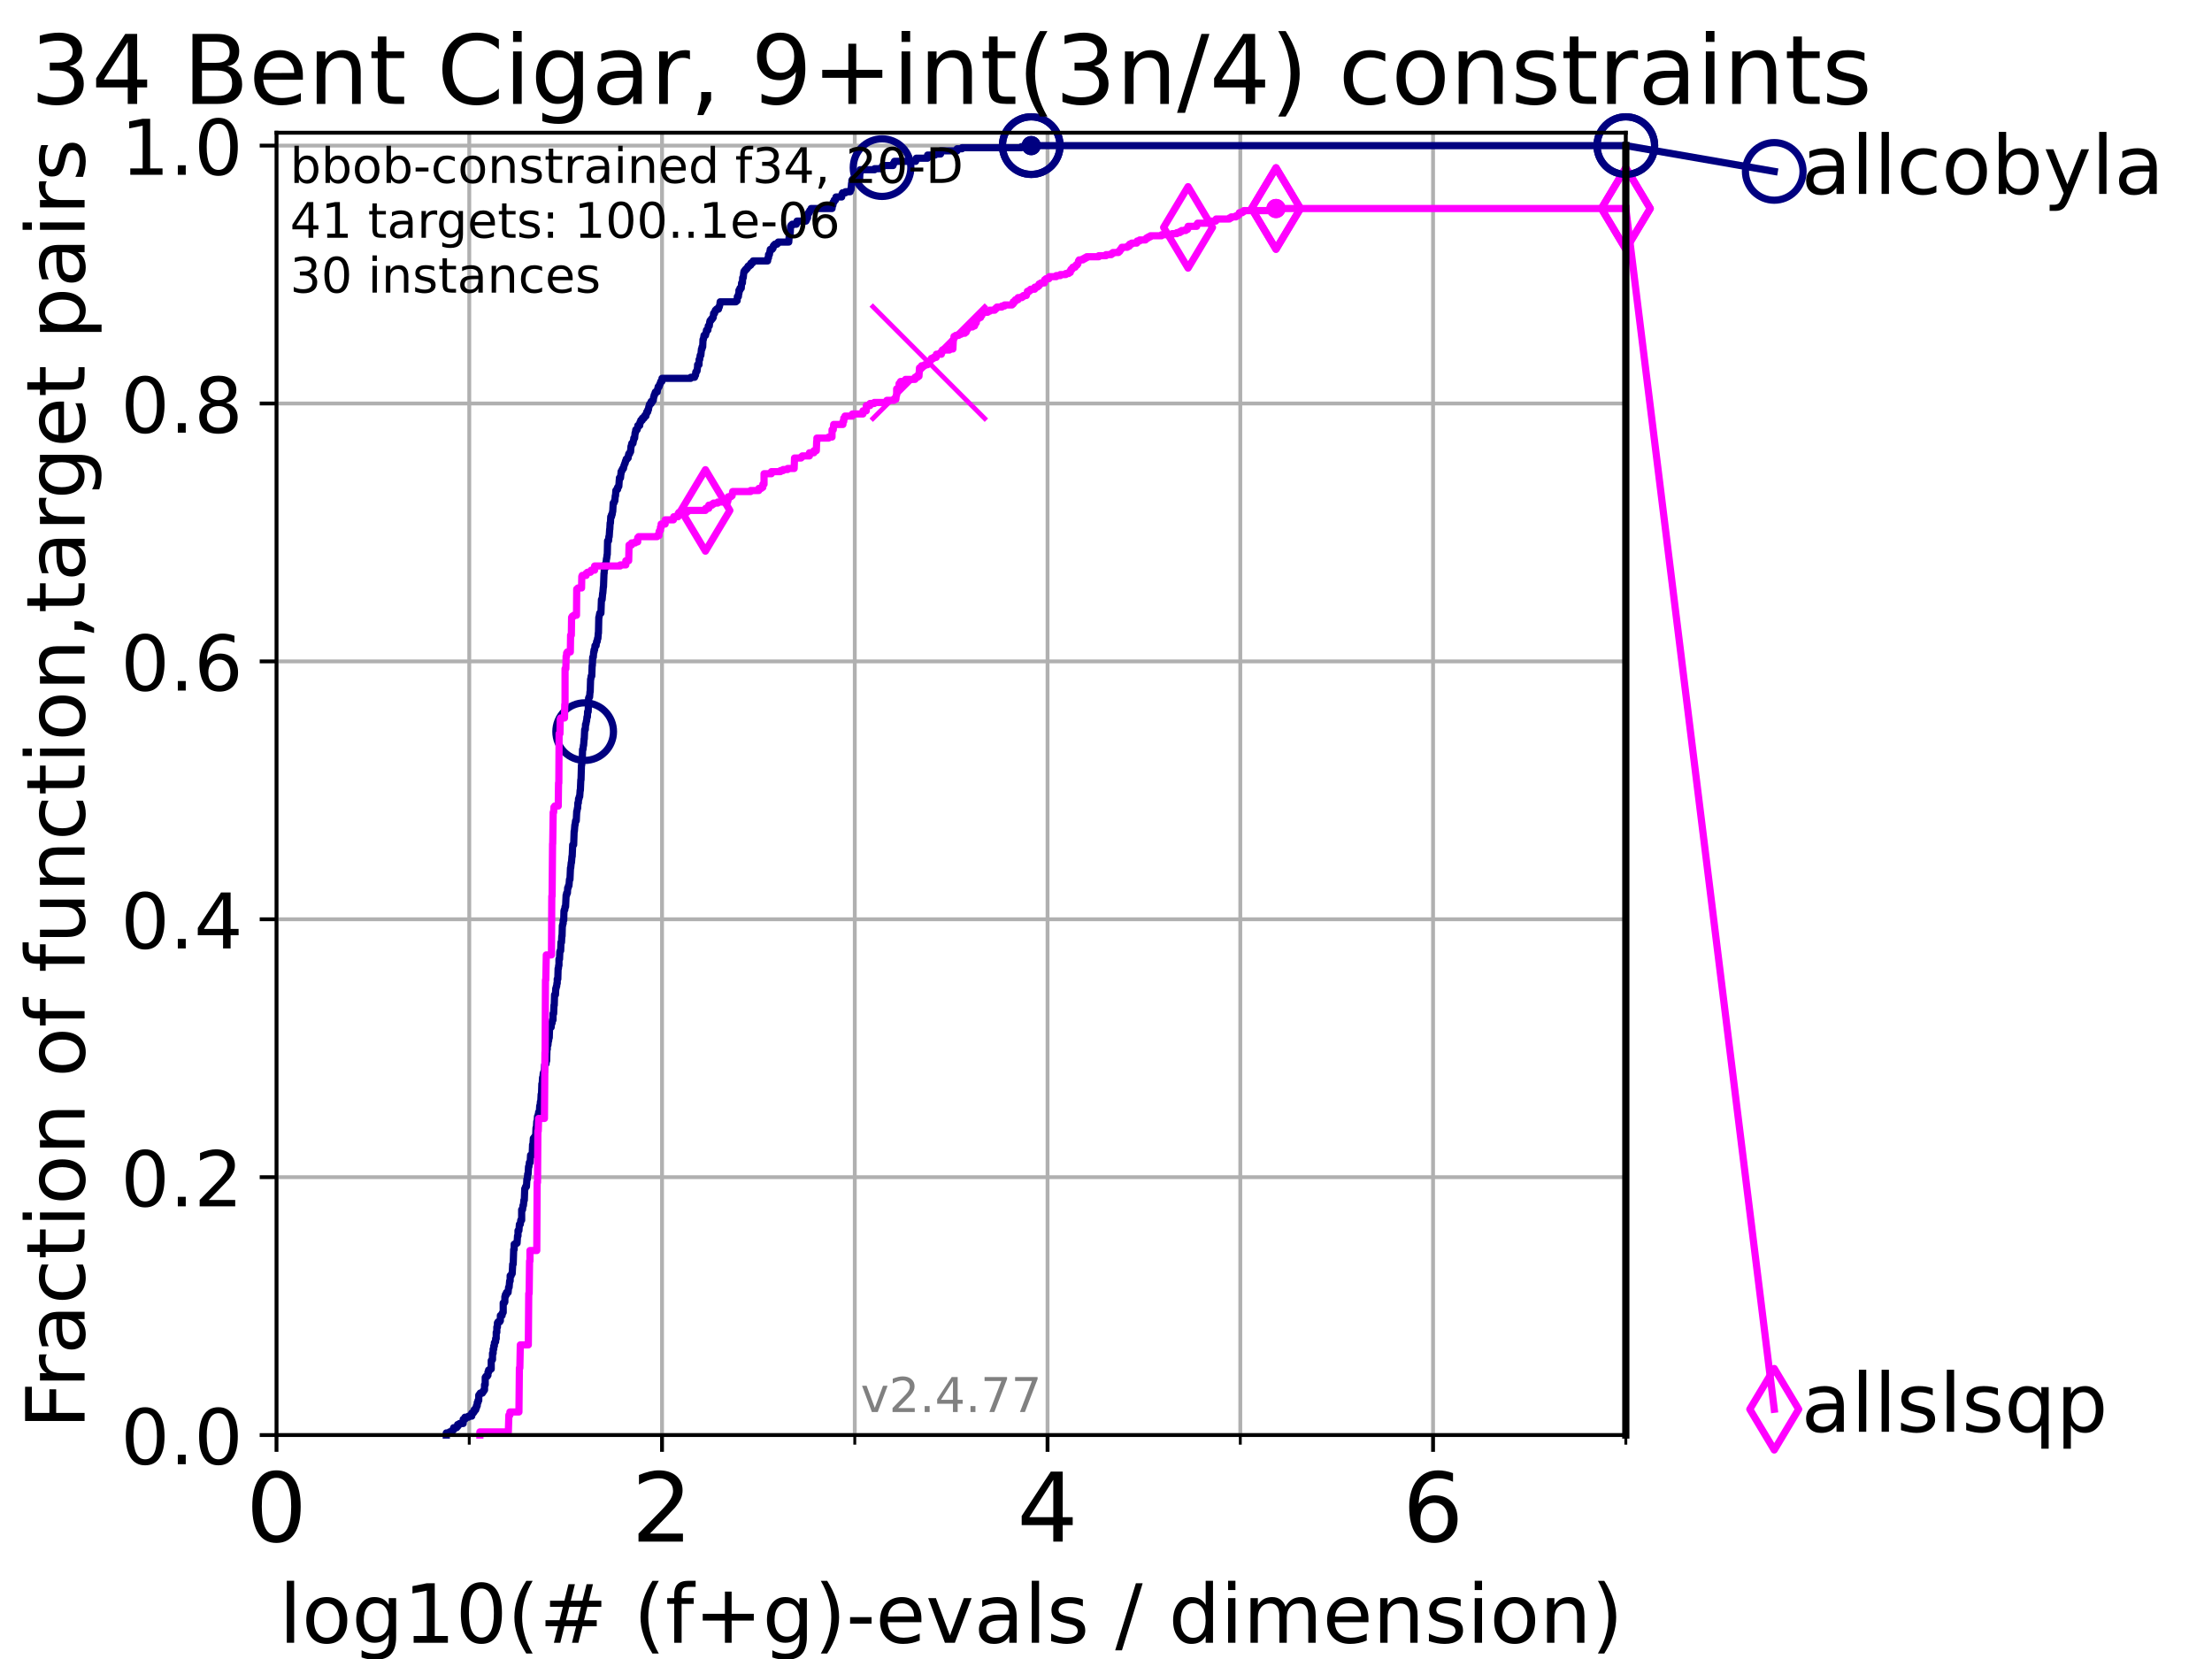 <?xml version="1.0" encoding="utf-8" standalone="no"?>
<!DOCTYPE svg PUBLIC "-//W3C//DTD SVG 1.1//EN"
  "http://www.w3.org/Graphics/SVG/1.1/DTD/svg11.dtd">
<!-- Created with matplotlib (https://matplotlib.org/) -->
<svg height="345.6pt" version="1.1" viewBox="0 0 460.8 345.6" width="460.8pt" xmlns="http://www.w3.org/2000/svg" xmlns:xlink="http://www.w3.org/1999/xlink">
 <defs>
  <style type="text/css">*{stroke-linecap:butt;stroke-linejoin:round;}</style>
 </defs>
 <g id="figure_1">
  <g id="patch_1">
   <path d="M 0 345.6 
L 460.8 345.6 
L 460.8 0 
L 0 0 
z
" style="fill:#ffffff;"/>
  </g>
  <g id="axes_1">
   <g id="patch_2">
    <path d="M 57.6 298.944 
L 338.688 298.944 
L 338.688 27.648 
L 57.6 27.648 
z
" style="fill:#ffffff;"/>
   </g>
   <g id="matplotlib.axis_1">
    <g id="xtick_1">
     <g id="line2d_1">
      <path clip-path="url(#p30bded333c)" d="M 57.6 298.944 
L 57.6 27.648 
" style="fill:none;stroke:#b0b0b0;stroke-linecap:square;stroke-width:0.8;"/>
     </g>
     <g id="line2d_2">
      <defs>
       <path d="M 0 0 
L 0 3.5 
" id="m665d8f03c5" style="stroke:#000000;stroke-width:0.8;"/>
      </defs>
      <g>
       <use style="stroke:#000000;stroke-width:0.8;" x="57.6" xlink:href="#m665d8f03c5" y="298.944"/>
      </g>
     </g>
     <g id="text_1">
      <!-- 0 -->
      <g transform="translate(51.237 321.141)scale(0.2 -0.2)">
       <defs>
        <path d="M 31.781 66.406 
Q 24.172 66.406 20.328 58.906 
Q 16.5 51.422 16.5 36.375 
Q 16.5 21.391 20.328 13.891 
Q 24.172 6.391 31.781 6.391 
Q 39.453 6.391 43.281 13.891 
Q 47.125 21.391 47.125 36.375 
Q 47.125 51.422 43.281 58.906 
Q 39.453 66.406 31.781 66.406 
z
M 31.781 74.219 
Q 44.047 74.219 50.516 64.516 
Q 56.984 54.828 56.984 36.375 
Q 56.984 17.969 50.516 8.266 
Q 44.047 -1.422 31.781 -1.422 
Q 19.531 -1.422 13.062 8.266 
Q 6.594 17.969 6.594 36.375 
Q 6.594 54.828 13.062 64.516 
Q 19.531 74.219 31.781 74.219 
z
" id="DejaVuSans-48"/>
       </defs>
       <use xlink:href="#DejaVuSans-48"/>
      </g>
     </g>
    </g>
    <g id="xtick_2">
     <g id="line2d_3">
      <path clip-path="url(#p30bded333c)" d="M 137.911 298.944 
L 137.911 27.648 
" style="fill:none;stroke:#b0b0b0;stroke-linecap:square;stroke-width:0.8;"/>
     </g>
     <g id="line2d_4">
      <g>
       <use style="stroke:#000000;stroke-width:0.8;" x="137.911" xlink:href="#m665d8f03c5" y="298.944"/>
      </g>
     </g>
     <g id="text_2">
      <!-- 2 -->
      <g transform="translate(131.548 321.141)scale(0.2 -0.2)">
       <defs>
        <path d="M 19.188 8.297 
L 53.609 8.297 
L 53.609 0 
L 7.328 0 
L 7.328 8.297 
Q 12.938 14.109 22.625 23.891 
Q 32.328 33.688 34.812 36.531 
Q 39.547 41.844 41.422 45.531 
Q 43.312 49.219 43.312 52.781 
Q 43.312 58.594 39.234 62.25 
Q 35.156 65.922 28.609 65.922 
Q 23.969 65.922 18.812 64.312 
Q 13.672 62.703 7.812 59.422 
L 7.812 69.391 
Q 13.766 71.781 18.938 73 
Q 24.125 74.219 28.422 74.219 
Q 39.75 74.219 46.484 68.547 
Q 53.219 62.891 53.219 53.422 
Q 53.219 48.922 51.531 44.891 
Q 49.859 40.875 45.406 35.406 
Q 44.188 33.984 37.641 27.219 
Q 31.109 20.453 19.188 8.297 
z
" id="DejaVuSans-50"/>
       </defs>
       <use xlink:href="#DejaVuSans-50"/>
      </g>
     </g>
    </g>
    <g id="xtick_3">
     <g id="line2d_5">
      <path clip-path="url(#p30bded333c)" d="M 218.222 298.944 
L 218.222 27.648 
" style="fill:none;stroke:#b0b0b0;stroke-linecap:square;stroke-width:0.8;"/>
     </g>
     <g id="line2d_6">
      <g>
       <use style="stroke:#000000;stroke-width:0.8;" x="218.222" xlink:href="#m665d8f03c5" y="298.944"/>
      </g>
     </g>
     <g id="text_3">
      <!-- 4 -->
      <g transform="translate(211.859 321.141)scale(0.2 -0.2)">
       <defs>
        <path d="M 37.797 64.312 
L 12.891 25.391 
L 37.797 25.391 
z
M 35.203 72.906 
L 47.609 72.906 
L 47.609 25.391 
L 58.016 25.391 
L 58.016 17.188 
L 47.609 17.188 
L 47.609 0 
L 37.797 0 
L 37.797 17.188 
L 4.891 17.188 
L 4.891 26.703 
z
" id="DejaVuSans-52"/>
       </defs>
       <use xlink:href="#DejaVuSans-52"/>
      </g>
     </g>
    </g>
    <g id="xtick_4">
     <g id="line2d_7">
      <path clip-path="url(#p30bded333c)" d="M 298.533 298.944 
L 298.533 27.648 
" style="fill:none;stroke:#b0b0b0;stroke-linecap:square;stroke-width:0.8;"/>
     </g>
     <g id="line2d_8">
      <g>
       <use style="stroke:#000000;stroke-width:0.8;" x="298.533" xlink:href="#m665d8f03c5" y="298.944"/>
      </g>
     </g>
     <g id="text_4">
      <!-- 6 -->
      <g transform="translate(292.17 321.141)scale(0.2 -0.2)">
       <defs>
        <path d="M 33.016 40.375 
Q 26.375 40.375 22.484 35.828 
Q 18.609 31.297 18.609 23.391 
Q 18.609 15.531 22.484 10.953 
Q 26.375 6.391 33.016 6.391 
Q 39.656 6.391 43.531 10.953 
Q 47.406 15.531 47.406 23.391 
Q 47.406 31.297 43.531 35.828 
Q 39.656 40.375 33.016 40.375 
z
M 52.594 71.297 
L 52.594 62.312 
Q 48.875 64.062 45.094 64.984 
Q 41.312 65.922 37.594 65.922 
Q 27.828 65.922 22.672 59.328 
Q 17.531 52.734 16.797 39.406 
Q 19.672 43.656 24.016 45.922 
Q 28.375 48.188 33.594 48.188 
Q 44.578 48.188 50.953 41.516 
Q 57.328 34.859 57.328 23.391 
Q 57.328 12.156 50.688 5.359 
Q 44.047 -1.422 33.016 -1.422 
Q 20.359 -1.422 13.672 8.266 
Q 6.984 17.969 6.984 36.375 
Q 6.984 53.656 15.188 63.938 
Q 23.391 74.219 37.203 74.219 
Q 40.922 74.219 44.703 73.484 
Q 48.484 72.75 52.594 71.297 
z
" id="DejaVuSans-54"/>
       </defs>
       <use xlink:href="#DejaVuSans-54"/>
      </g>
     </g>
    </g>
    <g id="xtick_5">
     <g id="line2d_9">
      <path clip-path="url(#p30bded333c)" d="M 97.755 298.944 
L 97.755 27.648 
" style="fill:none;stroke:#b0b0b0;stroke-linecap:square;stroke-width:0.8;"/>
     </g>
     <g id="line2d_10">
      <defs>
       <path d="M 0 0 
L 0 2 
" id="mb0df84f618" style="stroke:#000000;stroke-width:0.6;"/>
      </defs>
      <g>
       <use style="stroke:#000000;stroke-width:0.6;" x="97.755" xlink:href="#mb0df84f618" y="298.944"/>
      </g>
     </g>
    </g>
    <g id="xtick_6">
     <g id="line2d_11">
      <path clip-path="url(#p30bded333c)" d="M 178.066 298.944 
L 178.066 27.648 
" style="fill:none;stroke:#b0b0b0;stroke-linecap:square;stroke-width:0.8;"/>
     </g>
     <g id="line2d_12">
      <g>
       <use style="stroke:#000000;stroke-width:0.6;" x="178.066" xlink:href="#mb0df84f618" y="298.944"/>
      </g>
     </g>
    </g>
    <g id="xtick_7">
     <g id="line2d_13">
      <path clip-path="url(#p30bded333c)" d="M 258.377 298.944 
L 258.377 27.648 
" style="fill:none;stroke:#b0b0b0;stroke-linecap:square;stroke-width:0.8;"/>
     </g>
     <g id="line2d_14">
      <g>
       <use style="stroke:#000000;stroke-width:0.6;" x="258.377" xlink:href="#mb0df84f618" y="298.944"/>
      </g>
     </g>
    </g>
    <g id="xtick_8">
     <g id="line2d_15">
      <path clip-path="url(#p30bded333c)" d="M 338.688 298.944 
L 338.688 27.648 
" style="fill:none;stroke:#b0b0b0;stroke-linecap:square;stroke-width:0.8;"/>
     </g>
     <g id="line2d_16">
      <g>
       <use style="stroke:#000000;stroke-width:0.6;" x="338.688" xlink:href="#mb0df84f618" y="298.944"/>
      </g>
     </g>
    </g>
    <g id="text_5">
     <!-- log10(# (f+g)-evals / dimension) -->
     <g transform="translate(58.145 342.218)scale(0.17 -0.17)">
      <defs>
       <path d="M 9.422 75.984 
L 18.406 75.984 
L 18.406 0 
L 9.422 0 
z
" id="DejaVuSans-108"/>
       <path d="M 30.609 48.391 
Q 23.391 48.391 19.188 42.75 
Q 14.984 37.109 14.984 27.297 
Q 14.984 17.484 19.156 11.844 
Q 23.344 6.203 30.609 6.203 
Q 37.797 6.203 41.984 11.859 
Q 46.188 17.531 46.188 27.297 
Q 46.188 37.016 41.984 42.703 
Q 37.797 48.391 30.609 48.391 
z
M 30.609 56 
Q 42.328 56 49.016 48.375 
Q 55.719 40.766 55.719 27.297 
Q 55.719 13.875 49.016 6.219 
Q 42.328 -1.422 30.609 -1.422 
Q 18.844 -1.422 12.172 6.219 
Q 5.516 13.875 5.516 27.297 
Q 5.516 40.766 12.172 48.375 
Q 18.844 56 30.609 56 
z
" id="DejaVuSans-111"/>
       <path d="M 45.406 27.984 
Q 45.406 37.75 41.375 43.109 
Q 37.359 48.484 30.078 48.484 
Q 22.859 48.484 18.828 43.109 
Q 14.797 37.75 14.797 27.984 
Q 14.797 18.266 18.828 12.891 
Q 22.859 7.516 30.078 7.516 
Q 37.359 7.516 41.375 12.891 
Q 45.406 18.266 45.406 27.984 
z
M 54.391 6.781 
Q 54.391 -7.172 48.188 -13.984 
Q 42 -20.797 29.203 -20.797 
Q 24.469 -20.797 20.266 -20.094 
Q 16.062 -19.391 12.109 -17.922 
L 12.109 -9.188 
Q 16.062 -11.328 19.922 -12.344 
Q 23.781 -13.375 27.781 -13.375 
Q 36.625 -13.375 41.016 -8.766 
Q 45.406 -4.156 45.406 5.172 
L 45.406 9.625 
Q 42.625 4.781 38.281 2.391 
Q 33.938 0 27.875 0 
Q 17.828 0 11.672 7.656 
Q 5.516 15.328 5.516 27.984 
Q 5.516 40.672 11.672 48.328 
Q 17.828 56 27.875 56 
Q 33.938 56 38.281 53.609 
Q 42.625 51.219 45.406 46.391 
L 45.406 54.688 
L 54.391 54.688 
z
" id="DejaVuSans-103"/>
       <path d="M 12.406 8.297 
L 28.516 8.297 
L 28.516 63.922 
L 10.984 60.406 
L 10.984 69.391 
L 28.422 72.906 
L 38.281 72.906 
L 38.281 8.297 
L 54.391 8.297 
L 54.391 0 
L 12.406 0 
z
" id="DejaVuSans-49"/>
       <path d="M 31 75.875 
Q 24.469 64.656 21.281 53.656 
Q 18.109 42.672 18.109 31.391 
Q 18.109 20.125 21.312 9.062 
Q 24.516 -2 31 -13.188 
L 23.188 -13.188 
Q 15.875 -1.703 12.234 9.375 
Q 8.594 20.453 8.594 31.391 
Q 8.594 42.281 12.203 53.312 
Q 15.828 64.359 23.188 75.875 
z
" id="DejaVuSans-40"/>
       <path d="M 51.125 44 
L 36.922 44 
L 32.812 27.688 
L 47.125 27.688 
z
M 43.797 71.781 
L 38.719 51.516 
L 52.984 51.516 
L 58.109 71.781 
L 65.922 71.781 
L 60.891 51.516 
L 76.125 51.516 
L 76.125 44 
L 58.984 44 
L 54.984 27.688 
L 70.516 27.688 
L 70.516 20.219 
L 53.078 20.219 
L 48 0 
L 40.188 0 
L 45.219 20.219 
L 30.906 20.219 
L 25.875 0 
L 18.016 0 
L 23.094 20.219 
L 7.719 20.219 
L 7.719 27.688 
L 24.906 27.688 
L 29 44 
L 13.281 44 
L 13.281 51.516 
L 30.906 51.516 
L 35.891 71.781 
z
" id="DejaVuSans-35"/>
       <path id="DejaVuSans-32"/>
       <path d="M 37.109 75.984 
L 37.109 68.5 
L 28.516 68.5 
Q 23.688 68.5 21.797 66.547 
Q 19.922 64.594 19.922 59.516 
L 19.922 54.688 
L 34.719 54.688 
L 34.719 47.703 
L 19.922 47.703 
L 19.922 0 
L 10.891 0 
L 10.891 47.703 
L 2.297 47.703 
L 2.297 54.688 
L 10.891 54.688 
L 10.891 58.5 
Q 10.891 67.625 15.141 71.797 
Q 19.391 75.984 28.609 75.984 
z
" id="DejaVuSans-102"/>
       <path d="M 46 62.703 
L 46 35.5 
L 73.188 35.5 
L 73.188 27.203 
L 46 27.203 
L 46 0 
L 37.797 0 
L 37.797 27.203 
L 10.594 27.203 
L 10.594 35.5 
L 37.797 35.5 
L 37.797 62.703 
z
" id="DejaVuSans-43"/>
       <path d="M 8.016 75.875 
L 15.828 75.875 
Q 23.141 64.359 26.781 53.312 
Q 30.422 42.281 30.422 31.391 
Q 30.422 20.453 26.781 9.375 
Q 23.141 -1.703 15.828 -13.188 
L 8.016 -13.188 
Q 14.5 -2 17.703 9.062 
Q 20.906 20.125 20.906 31.391 
Q 20.906 42.672 17.703 53.656 
Q 14.5 64.656 8.016 75.875 
z
" id="DejaVuSans-41"/>
       <path d="M 4.891 31.391 
L 31.203 31.391 
L 31.203 23.391 
L 4.891 23.391 
z
" id="DejaVuSans-45"/>
       <path d="M 56.203 29.594 
L 56.203 25.203 
L 14.891 25.203 
Q 15.484 15.922 20.484 11.062 
Q 25.484 6.203 34.422 6.203 
Q 39.594 6.203 44.453 7.469 
Q 49.312 8.734 54.109 11.281 
L 54.109 2.781 
Q 49.266 0.734 44.188 -0.344 
Q 39.109 -1.422 33.891 -1.422 
Q 20.797 -1.422 13.156 6.188 
Q 5.516 13.812 5.516 26.812 
Q 5.516 40.234 12.766 48.109 
Q 20.016 56 32.328 56 
Q 43.359 56 49.781 48.891 
Q 56.203 41.797 56.203 29.594 
z
M 47.219 32.234 
Q 47.125 39.594 43.094 43.984 
Q 39.062 48.391 32.422 48.391 
Q 24.906 48.391 20.391 44.141 
Q 15.875 39.891 15.188 32.172 
z
" id="DejaVuSans-101"/>
       <path d="M 2.984 54.688 
L 12.5 54.688 
L 29.594 8.797 
L 46.688 54.688 
L 56.203 54.688 
L 35.688 0 
L 23.484 0 
z
" id="DejaVuSans-118"/>
       <path d="M 34.281 27.484 
Q 23.391 27.484 19.188 25 
Q 14.984 22.516 14.984 16.5 
Q 14.984 11.719 18.141 8.906 
Q 21.297 6.109 26.703 6.109 
Q 34.188 6.109 38.703 11.406 
Q 43.219 16.703 43.219 25.484 
L 43.219 27.484 
z
M 52.203 31.203 
L 52.203 0 
L 43.219 0 
L 43.219 8.297 
Q 40.141 3.328 35.547 0.953 
Q 30.953 -1.422 24.312 -1.422 
Q 15.922 -1.422 10.953 3.297 
Q 6 8.016 6 15.922 
Q 6 25.141 12.172 29.828 
Q 18.359 34.516 30.609 34.516 
L 43.219 34.516 
L 43.219 35.406 
Q 43.219 41.609 39.141 45 
Q 35.062 48.391 27.688 48.391 
Q 23 48.391 18.547 47.266 
Q 14.109 46.141 10.016 43.891 
L 10.016 52.203 
Q 14.938 54.109 19.578 55.047 
Q 24.219 56 28.609 56 
Q 40.484 56 46.344 49.844 
Q 52.203 43.703 52.203 31.203 
z
" id="DejaVuSans-97"/>
       <path d="M 44.281 53.078 
L 44.281 44.578 
Q 40.484 46.531 36.375 47.5 
Q 32.281 48.484 27.875 48.484 
Q 21.188 48.484 17.844 46.438 
Q 14.5 44.391 14.5 40.281 
Q 14.5 37.156 16.891 35.375 
Q 19.281 33.594 26.516 31.984 
L 29.594 31.297 
Q 39.156 29.25 43.188 25.516 
Q 47.219 21.781 47.219 15.094 
Q 47.219 7.469 41.188 3.016 
Q 35.156 -1.422 24.609 -1.422 
Q 20.219 -1.422 15.453 -0.562 
Q 10.688 0.297 5.422 2 
L 5.422 11.281 
Q 10.406 8.688 15.234 7.391 
Q 20.062 6.109 24.812 6.109 
Q 31.156 6.109 34.562 8.281 
Q 37.984 10.453 37.984 14.406 
Q 37.984 18.062 35.516 20.016 
Q 33.062 21.969 24.703 23.781 
L 21.578 24.516 
Q 13.234 26.266 9.516 29.906 
Q 5.812 33.547 5.812 39.891 
Q 5.812 47.609 11.281 51.797 
Q 16.75 56 26.812 56 
Q 31.781 56 36.172 55.266 
Q 40.578 54.547 44.281 53.078 
z
" id="DejaVuSans-115"/>
       <path d="M 25.391 72.906 
L 33.688 72.906 
L 8.297 -9.281 
L 0 -9.281 
z
" id="DejaVuSans-47"/>
       <path d="M 45.406 46.391 
L 45.406 75.984 
L 54.391 75.984 
L 54.391 0 
L 45.406 0 
L 45.406 8.203 
Q 42.578 3.328 38.25 0.953 
Q 33.938 -1.422 27.875 -1.422 
Q 17.969 -1.422 11.734 6.484 
Q 5.516 14.406 5.516 27.297 
Q 5.516 40.188 11.734 48.094 
Q 17.969 56 27.875 56 
Q 33.938 56 38.25 53.625 
Q 42.578 51.266 45.406 46.391 
z
M 14.797 27.297 
Q 14.797 17.391 18.875 11.75 
Q 22.953 6.109 30.078 6.109 
Q 37.203 6.109 41.297 11.75 
Q 45.406 17.391 45.406 27.297 
Q 45.406 37.203 41.297 42.844 
Q 37.203 48.484 30.078 48.484 
Q 22.953 48.484 18.875 42.844 
Q 14.797 37.203 14.797 27.297 
z
" id="DejaVuSans-100"/>
       <path d="M 9.422 54.688 
L 18.406 54.688 
L 18.406 0 
L 9.422 0 
z
M 9.422 75.984 
L 18.406 75.984 
L 18.406 64.594 
L 9.422 64.594 
z
" id="DejaVuSans-105"/>
       <path d="M 52 44.188 
Q 55.375 50.25 60.062 53.125 
Q 64.75 56 71.094 56 
Q 79.641 56 84.281 50.016 
Q 88.922 44.047 88.922 33.016 
L 88.922 0 
L 79.891 0 
L 79.891 32.719 
Q 79.891 40.578 77.094 44.375 
Q 74.312 48.188 68.609 48.188 
Q 61.625 48.188 57.562 43.547 
Q 53.516 38.922 53.516 30.906 
L 53.516 0 
L 44.484 0 
L 44.484 32.719 
Q 44.484 40.625 41.703 44.406 
Q 38.922 48.188 33.109 48.188 
Q 26.219 48.188 22.156 43.531 
Q 18.109 38.875 18.109 30.906 
L 18.109 0 
L 9.078 0 
L 9.078 54.688 
L 18.109 54.688 
L 18.109 46.188 
Q 21.188 51.219 25.484 53.609 
Q 29.781 56 35.688 56 
Q 41.656 56 45.828 52.969 
Q 50 49.953 52 44.188 
z
" id="DejaVuSans-109"/>
       <path d="M 54.891 33.016 
L 54.891 0 
L 45.906 0 
L 45.906 32.719 
Q 45.906 40.484 42.875 44.328 
Q 39.844 48.188 33.797 48.188 
Q 26.516 48.188 22.312 43.547 
Q 18.109 38.922 18.109 30.906 
L 18.109 0 
L 9.078 0 
L 9.078 54.688 
L 18.109 54.688 
L 18.109 46.188 
Q 21.344 51.125 25.703 53.562 
Q 30.078 56 35.797 56 
Q 45.219 56 50.047 50.172 
Q 54.891 44.344 54.891 33.016 
z
" id="DejaVuSans-110"/>
      </defs>
      <use xlink:href="#DejaVuSans-108"/>
      <use x="27.783" xlink:href="#DejaVuSans-111"/>
      <use x="88.965" xlink:href="#DejaVuSans-103"/>
      <use x="152.441" xlink:href="#DejaVuSans-49"/>
      <use x="216.064" xlink:href="#DejaVuSans-48"/>
      <use x="279.688" xlink:href="#DejaVuSans-40"/>
      <use x="318.701" xlink:href="#DejaVuSans-35"/>
      <use x="402.49" xlink:href="#DejaVuSans-32"/>
      <use x="434.277" xlink:href="#DejaVuSans-40"/>
      <use x="473.291" xlink:href="#DejaVuSans-102"/>
      <use x="508.496" xlink:href="#DejaVuSans-43"/>
      <use x="592.285" xlink:href="#DejaVuSans-103"/>
      <use x="655.762" xlink:href="#DejaVuSans-41"/>
      <use x="694.775" xlink:href="#DejaVuSans-45"/>
      <use x="730.859" xlink:href="#DejaVuSans-101"/>
      <use x="792.383" xlink:href="#DejaVuSans-118"/>
      <use x="851.562" xlink:href="#DejaVuSans-97"/>
      <use x="912.842" xlink:href="#DejaVuSans-108"/>
      <use x="940.625" xlink:href="#DejaVuSans-115"/>
      <use x="992.725" xlink:href="#DejaVuSans-32"/>
      <use x="1024.512" xlink:href="#DejaVuSans-47"/>
      <use x="1058.203" xlink:href="#DejaVuSans-32"/>
      <use x="1089.99" xlink:href="#DejaVuSans-100"/>
      <use x="1153.467" xlink:href="#DejaVuSans-105"/>
      <use x="1181.25" xlink:href="#DejaVuSans-109"/>
      <use x="1278.662" xlink:href="#DejaVuSans-101"/>
      <use x="1340.186" xlink:href="#DejaVuSans-110"/>
      <use x="1403.564" xlink:href="#DejaVuSans-115"/>
      <use x="1455.664" xlink:href="#DejaVuSans-105"/>
      <use x="1483.447" xlink:href="#DejaVuSans-111"/>
      <use x="1544.629" xlink:href="#DejaVuSans-110"/>
      <use x="1608.008" xlink:href="#DejaVuSans-41"/>
     </g>
    </g>
   </g>
   <g id="matplotlib.axis_2">
    <g id="ytick_1">
     <g id="line2d_17">
      <path clip-path="url(#p30bded333c)" d="M 57.6 298.944 
L 338.688 298.944 
" style="fill:none;stroke:#b0b0b0;stroke-linecap:square;stroke-width:0.8;"/>
     </g>
     <g id="line2d_18">
      <defs>
       <path d="M 0 0 
L -3.5 0 
" id="m15640ec1f9" style="stroke:#000000;stroke-width:0.8;"/>
      </defs>
      <g>
       <use style="stroke:#000000;stroke-width:0.8;" x="57.6" xlink:href="#m15640ec1f9" y="298.944"/>
      </g>
     </g>
     <g id="text_6">
      <!-- 0.0 -->
      <g transform="translate(25.155 305.023)scale(0.16 -0.16)">
       <defs>
        <path d="M 10.688 12.406 
L 21 12.406 
L 21 0 
L 10.688 0 
z
" id="DejaVuSans-46"/>
       </defs>
       <use xlink:href="#DejaVuSans-48"/>
       <use x="63.623" xlink:href="#DejaVuSans-46"/>
       <use x="95.41" xlink:href="#DejaVuSans-48"/>
      </g>
     </g>
    </g>
    <g id="ytick_2">
     <g id="line2d_19">
      <path clip-path="url(#p30bded333c)" d="M 57.6 245.222 
L 338.688 245.222 
" style="fill:none;stroke:#b0b0b0;stroke-linecap:square;stroke-width:0.8;"/>
     </g>
     <g id="line2d_20">
      <g>
       <use style="stroke:#000000;stroke-width:0.8;" x="57.6" xlink:href="#m15640ec1f9" y="245.222"/>
      </g>
     </g>
     <g id="text_7">
      <!-- 0.2 -->
      <g transform="translate(25.155 251.301)scale(0.16 -0.16)">
       <use xlink:href="#DejaVuSans-48"/>
       <use x="63.623" xlink:href="#DejaVuSans-46"/>
       <use x="95.41" xlink:href="#DejaVuSans-50"/>
      </g>
     </g>
    </g>
    <g id="ytick_3">
     <g id="line2d_21">
      <path clip-path="url(#p30bded333c)" d="M 57.6 191.5 
L 338.688 191.5 
" style="fill:none;stroke:#b0b0b0;stroke-linecap:square;stroke-width:0.8;"/>
     </g>
     <g id="line2d_22">
      <g>
       <use style="stroke:#000000;stroke-width:0.8;" x="57.6" xlink:href="#m15640ec1f9" y="191.5"/>
      </g>
     </g>
     <g id="text_8">
      <!-- 0.4 -->
      <g transform="translate(25.155 197.579)scale(0.16 -0.16)">
       <use xlink:href="#DejaVuSans-48"/>
       <use x="63.623" xlink:href="#DejaVuSans-46"/>
       <use x="95.41" xlink:href="#DejaVuSans-52"/>
      </g>
     </g>
    </g>
    <g id="ytick_4">
     <g id="line2d_23">
      <path clip-path="url(#p30bded333c)" d="M 57.6 137.778 
L 338.688 137.778 
" style="fill:none;stroke:#b0b0b0;stroke-linecap:square;stroke-width:0.8;"/>
     </g>
     <g id="line2d_24">
      <g>
       <use style="stroke:#000000;stroke-width:0.8;" x="57.6" xlink:href="#m15640ec1f9" y="137.778"/>
      </g>
     </g>
     <g id="text_9">
      <!-- 0.6 -->
      <g transform="translate(25.155 143.857)scale(0.16 -0.16)">
       <use xlink:href="#DejaVuSans-48"/>
       <use x="63.623" xlink:href="#DejaVuSans-46"/>
       <use x="95.41" xlink:href="#DejaVuSans-54"/>
      </g>
     </g>
    </g>
    <g id="ytick_5">
     <g id="line2d_25">
      <path clip-path="url(#p30bded333c)" d="M 57.6 84.056 
L 338.688 84.056 
" style="fill:none;stroke:#b0b0b0;stroke-linecap:square;stroke-width:0.8;"/>
     </g>
     <g id="line2d_26">
      <g>
       <use style="stroke:#000000;stroke-width:0.8;" x="57.6" xlink:href="#m15640ec1f9" y="84.056"/>
      </g>
     </g>
     <g id="text_10">
      <!-- 0.8 -->
      <g transform="translate(25.155 90.135)scale(0.16 -0.16)">
       <defs>
        <path d="M 31.781 34.625 
Q 24.75 34.625 20.719 30.859 
Q 16.703 27.094 16.703 20.516 
Q 16.703 13.922 20.719 10.156 
Q 24.75 6.391 31.781 6.391 
Q 38.812 6.391 42.859 10.172 
Q 46.922 13.969 46.922 20.516 
Q 46.922 27.094 42.891 30.859 
Q 38.875 34.625 31.781 34.625 
z
M 21.922 38.812 
Q 15.578 40.375 12.031 44.719 
Q 8.5 49.078 8.5 55.328 
Q 8.5 64.062 14.719 69.141 
Q 20.953 74.219 31.781 74.219 
Q 42.672 74.219 48.875 69.141 
Q 55.078 64.062 55.078 55.328 
Q 55.078 49.078 51.531 44.719 
Q 48 40.375 41.703 38.812 
Q 48.828 37.156 52.797 32.312 
Q 56.781 27.484 56.781 20.516 
Q 56.781 9.906 50.312 4.234 
Q 43.844 -1.422 31.781 -1.422 
Q 19.734 -1.422 13.25 4.234 
Q 6.781 9.906 6.781 20.516 
Q 6.781 27.484 10.781 32.312 
Q 14.797 37.156 21.922 38.812 
z
M 18.312 54.391 
Q 18.312 48.734 21.844 45.562 
Q 25.391 42.391 31.781 42.391 
Q 38.141 42.391 41.719 45.562 
Q 45.312 48.734 45.312 54.391 
Q 45.312 60.062 41.719 63.234 
Q 38.141 66.406 31.781 66.406 
Q 25.391 66.406 21.844 63.234 
Q 18.312 60.062 18.312 54.391 
z
" id="DejaVuSans-56"/>
       </defs>
       <use xlink:href="#DejaVuSans-48"/>
       <use x="63.623" xlink:href="#DejaVuSans-46"/>
       <use x="95.41" xlink:href="#DejaVuSans-56"/>
      </g>
     </g>
    </g>
    <g id="ytick_6">
     <g id="line2d_27">
      <path clip-path="url(#p30bded333c)" d="M 57.6 30.334 
L 338.688 30.334 
" style="fill:none;stroke:#b0b0b0;stroke-linecap:square;stroke-width:0.8;"/>
     </g>
     <g id="line2d_28">
      <g>
       <use style="stroke:#000000;stroke-width:0.8;" x="57.6" xlink:href="#m15640ec1f9" y="30.334"/>
      </g>
     </g>
     <g id="text_11">
      <!-- 1.0 -->
      <g transform="translate(25.155 36.413)scale(0.16 -0.16)">
       <use xlink:href="#DejaVuSans-49"/>
       <use x="63.623" xlink:href="#DejaVuSans-46"/>
       <use x="95.41" xlink:href="#DejaVuSans-48"/>
      </g>
     </g>
    </g>
    <g id="text_12">
     <!-- Fraction of function,target pairs -->
     <g transform="translate(17.62 297.681)rotate(-90)scale(0.17 -0.17)">
      <defs>
       <path d="M 9.812 72.906 
L 51.703 72.906 
L 51.703 64.594 
L 19.672 64.594 
L 19.672 43.109 
L 48.578 43.109 
L 48.578 34.812 
L 19.672 34.812 
L 19.672 0 
L 9.812 0 
z
" id="DejaVuSans-70"/>
       <path d="M 41.109 46.297 
Q 39.594 47.172 37.812 47.578 
Q 36.031 48 33.891 48 
Q 26.266 48 22.188 43.047 
Q 18.109 38.094 18.109 28.812 
L 18.109 0 
L 9.078 0 
L 9.078 54.688 
L 18.109 54.688 
L 18.109 46.188 
Q 20.953 51.172 25.484 53.578 
Q 30.031 56 36.531 56 
Q 37.453 56 38.578 55.875 
Q 39.703 55.766 41.062 55.516 
z
" id="DejaVuSans-114"/>
       <path d="M 48.781 52.594 
L 48.781 44.188 
Q 44.969 46.297 41.141 47.344 
Q 37.312 48.391 33.406 48.391 
Q 24.656 48.391 19.812 42.844 
Q 14.984 37.312 14.984 27.297 
Q 14.984 17.281 19.812 11.734 
Q 24.656 6.203 33.406 6.203 
Q 37.312 6.203 41.141 7.25 
Q 44.969 8.297 48.781 10.406 
L 48.781 2.094 
Q 45.016 0.344 40.984 -0.531 
Q 36.969 -1.422 32.422 -1.422 
Q 20.062 -1.422 12.781 6.344 
Q 5.516 14.109 5.516 27.297 
Q 5.516 40.672 12.859 48.328 
Q 20.219 56 33.016 56 
Q 37.156 56 41.109 55.141 
Q 45.062 54.297 48.781 52.594 
z
" id="DejaVuSans-99"/>
       <path d="M 18.312 70.219 
L 18.312 54.688 
L 36.812 54.688 
L 36.812 47.703 
L 18.312 47.703 
L 18.312 18.016 
Q 18.312 11.328 20.141 9.422 
Q 21.969 7.516 27.594 7.516 
L 36.812 7.516 
L 36.812 0 
L 27.594 0 
Q 17.188 0 13.234 3.875 
Q 9.281 7.766 9.281 18.016 
L 9.281 47.703 
L 2.688 47.703 
L 2.688 54.688 
L 9.281 54.688 
L 9.281 70.219 
z
" id="DejaVuSans-116"/>
       <path d="M 8.5 21.578 
L 8.5 54.688 
L 17.484 54.688 
L 17.484 21.922 
Q 17.484 14.156 20.5 10.266 
Q 23.531 6.391 29.594 6.391 
Q 36.859 6.391 41.078 11.031 
Q 45.312 15.672 45.312 23.688 
L 45.312 54.688 
L 54.297 54.688 
L 54.297 0 
L 45.312 0 
L 45.312 8.406 
Q 42.047 3.422 37.719 1 
Q 33.406 -1.422 27.688 -1.422 
Q 18.266 -1.422 13.375 4.438 
Q 8.5 10.297 8.5 21.578 
z
M 31.109 56 
z
" id="DejaVuSans-117"/>
       <path d="M 11.719 12.406 
L 22.016 12.406 
L 22.016 4 
L 14.016 -11.625 
L 7.719 -11.625 
L 11.719 4 
z
" id="DejaVuSans-44"/>
       <path d="M 18.109 8.203 
L 18.109 -20.797 
L 9.078 -20.797 
L 9.078 54.688 
L 18.109 54.688 
L 18.109 46.391 
Q 20.953 51.266 25.266 53.625 
Q 29.594 56 35.594 56 
Q 45.562 56 51.781 48.094 
Q 58.016 40.188 58.016 27.297 
Q 58.016 14.406 51.781 6.484 
Q 45.562 -1.422 35.594 -1.422 
Q 29.594 -1.422 25.266 0.953 
Q 20.953 3.328 18.109 8.203 
z
M 48.688 27.297 
Q 48.688 37.203 44.609 42.844 
Q 40.531 48.484 33.406 48.484 
Q 26.266 48.484 22.188 42.844 
Q 18.109 37.203 18.109 27.297 
Q 18.109 17.391 22.188 11.75 
Q 26.266 6.109 33.406 6.109 
Q 40.531 6.109 44.609 11.75 
Q 48.688 17.391 48.688 27.297 
z
" id="DejaVuSans-112"/>
      </defs>
      <use xlink:href="#DejaVuSans-70"/>
      <use x="50.27" xlink:href="#DejaVuSans-114"/>
      <use x="91.383" xlink:href="#DejaVuSans-97"/>
      <use x="152.662" xlink:href="#DejaVuSans-99"/>
      <use x="207.643" xlink:href="#DejaVuSans-116"/>
      <use x="246.852" xlink:href="#DejaVuSans-105"/>
      <use x="274.635" xlink:href="#DejaVuSans-111"/>
      <use x="335.816" xlink:href="#DejaVuSans-110"/>
      <use x="399.195" xlink:href="#DejaVuSans-32"/>
      <use x="430.982" xlink:href="#DejaVuSans-111"/>
      <use x="492.164" xlink:href="#DejaVuSans-102"/>
      <use x="527.369" xlink:href="#DejaVuSans-32"/>
      <use x="559.156" xlink:href="#DejaVuSans-102"/>
      <use x="594.361" xlink:href="#DejaVuSans-117"/>
      <use x="657.74" xlink:href="#DejaVuSans-110"/>
      <use x="721.119" xlink:href="#DejaVuSans-99"/>
      <use x="776.1" xlink:href="#DejaVuSans-116"/>
      <use x="815.309" xlink:href="#DejaVuSans-105"/>
      <use x="843.092" xlink:href="#DejaVuSans-111"/>
      <use x="904.273" xlink:href="#DejaVuSans-110"/>
      <use x="967.652" xlink:href="#DejaVuSans-44"/>
      <use x="999.439" xlink:href="#DejaVuSans-116"/>
      <use x="1038.648" xlink:href="#DejaVuSans-97"/>
      <use x="1099.928" xlink:href="#DejaVuSans-114"/>
      <use x="1139.291" xlink:href="#DejaVuSans-103"/>
      <use x="1202.768" xlink:href="#DejaVuSans-101"/>
      <use x="1264.291" xlink:href="#DejaVuSans-116"/>
      <use x="1303.5" xlink:href="#DejaVuSans-32"/>
      <use x="1335.287" xlink:href="#DejaVuSans-112"/>
      <use x="1398.764" xlink:href="#DejaVuSans-97"/>
      <use x="1460.043" xlink:href="#DejaVuSans-105"/>
      <use x="1487.826" xlink:href="#DejaVuSans-114"/>
      <use x="1528.939" xlink:href="#DejaVuSans-115"/>
     </g>
    </g>
   </g>
   <g id="line2d_29">
    <defs>
     <path d="M 0 1.5 
C 0.398 1.5 0.779 1.342 1.061 1.061 
C 1.342 0.779 1.5 0.398 1.5 0 
C 1.5 -0.398 1.342 -0.779 1.061 -1.061 
C 0.779 -1.342 0.398 -1.5 0 -1.5 
C -0.398 -1.5 -0.779 -1.342 -1.061 -1.061 
C -1.342 -0.779 -1.5 -0.398 -1.5 0 
C -1.5 0.398 -1.342 0.779 -1.061 1.061 
C -0.779 1.342 -0.398 1.5 0 1.5 
z
" id="m4966c70974" style="stroke:#000080;"/>
    </defs>
    <g>
     <use style="fill:#000080;stroke:#000080;" x="214.825" xlink:href="#m4966c70974" y="30.334"/>
     <use style="fill:#000080;stroke:#000080;" x="214.825" xlink:href="#m4966c70974" y="30.334"/>
    </g>
   </g>
   <g id="line2d_30">
    <path d="M 92.969 298.944 
L 92.969 298.507 
L 93.645 298.507 
L 93.645 298.289 
L 94.081 298.289 
L 94.081 298.07 
L 94.295 298.07 
L 94.295 297.852 
L 94.506 297.852 
L 94.506 297.415 
L 95.125 297.415 
L 95.125 297.197 
L 95.327 297.197 
L 95.327 296.76 
L 95.723 296.76 
L 95.723 296.542 
L 96.49 296.542 
L 96.49 295.668 
L 96.861 295.668 
L 96.861 295.232 
L 97.58 295.232 
L 97.58 295.013 
L 98.271 295.013 
L 98.271 294.358 
L 98.606 294.358 
L 98.606 294.14 
L 98.772 294.14 
L 98.772 293.703 
L 99.098 293.703 
L 99.098 293.266 
L 99.258 293.266 
L 99.258 292.829 
L 99.418 292.829 
L 99.418 292.174 
L 99.575 292.174 
L 99.575 291.737 
L 99.732 291.737 
L 99.732 290.645 
L 99.887 290.645 
L 99.887 290.427 
L 100.04 290.427 
L 100.04 290.209 
L 100.493 290.209 
L 100.493 289.99 
L 100.642 289.99 
L 100.642 289.772 
L 100.789 289.772 
L 100.789 289.554 
L 100.935 289.554 
L 100.935 288.462 
L 101.08 288.462 
L 101.08 286.933 
L 101.223 286.933 
L 101.223 286.715 
L 101.507 286.715 
L 101.507 286.496 
L 101.647 286.496 
L 101.647 285.841 
L 101.786 285.841 
L 101.786 285.404 
L 102.06 285.404 
L 102.06 285.186 
L 102.331 285.186 
L 102.331 283.439 
L 102.465 283.439 
L 102.465 283.22 
L 102.597 283.22 
L 102.597 281.91 
L 102.729 281.91 
L 102.729 281.037 
L 102.859 281.037 
L 102.859 280.382 
L 102.989 280.382 
L 102.989 279.726 
L 103.118 279.726 
L 103.118 279.508 
L 103.246 279.508 
L 103.246 278.853 
L 103.372 278.853 
L 103.372 277.543 
L 103.498 277.543 
L 103.498 276.451 
L 103.623 276.451 
L 103.623 275.577 
L 103.747 275.577 
L 103.747 275.359 
L 104.115 275.359 
L 104.115 275.14 
L 104.235 275.14 
L 104.235 274.048 
L 104.592 274.048 
L 104.592 273.612 
L 104.71 273.612 
L 104.71 273.393 
L 104.826 273.393 
L 104.826 271.428 
L 105.057 271.428 
L 105.057 271.209 
L 105.172 271.209 
L 105.172 270.118 
L 105.285 270.118 
L 105.285 269.681 
L 105.51 269.681 
L 105.51 269.244 
L 105.843 269.244 
L 105.952 268.152 
L 106.061 268.152 
L 106.169 266.842 
L 106.276 266.842 
L 106.276 265.75 
L 106.489 265.75 
L 106.594 265.313 
L 106.699 265.313 
L 106.803 263.348 
L 106.906 263.348 
L 107.009 260.29 
L 107.111 260.29 
L 107.111 259.198 
L 107.415 259.198 
L 107.415 258.98 
L 107.713 258.98 
L 107.811 257.451 
L 107.909 257.451 
L 107.909 256.36 
L 108.103 256.36 
L 108.199 255.049 
L 108.389 255.049 
L 108.484 254.176 
L 108.671 254.176 
L 108.671 251.992 
L 108.857 251.992 
L 108.949 251.118 
L 109.04 251.118 
L 109.132 250.026 
L 109.222 250.026 
L 109.312 247.624 
L 109.402 247.624 
L 109.491 247.187 
L 109.668 247.187 
L 109.756 245.659 
L 109.843 245.659 
L 109.93 244.567 
L 110.017 244.567 
L 110.103 243.038 
L 110.189 243.038 
L 110.274 242.165 
L 110.443 242.165 
L 110.527 240.636 
L 110.86 240.636 
L 110.942 238.452 
L 111.023 238.452 
L 111.105 237.142 
L 111.266 237.142 
L 111.266 236.924 
L 111.426 236.924 
L 111.426 236.705 
L 111.585 236.705 
L 111.663 234.958 
L 111.742 234.958 
L 111.82 233.648 
L 111.897 233.648 
L 111.975 232.556 
L 112.052 232.556 
L 112.128 232.119 
L 112.205 232.119 
L 112.205 231.682 
L 112.356 231.682 
L 112.432 230.372 
L 112.507 230.372 
L 112.581 229.499 
L 112.656 229.499 
L 112.73 227.97 
L 112.804 227.97 
L 112.877 225.786 
L 112.95 225.786 
L 113.023 224.476 
L 113.095 224.476 
L 113.168 223.602 
L 113.24 223.602 
L 113.24 223.384 
L 113.383 223.384 
L 113.454 221.855 
L 113.524 221.855 
L 113.524 221.637 
L 113.735 221.637 
L 113.804 220.982 
L 113.874 220.982 
L 113.943 218.579 
L 114.012 218.579 
L 114.012 217.706 
L 114.148 217.706 
L 114.216 216.832 
L 114.284 216.832 
L 114.352 216.177 
L 114.419 216.177 
L 114.486 214.212 
L 114.552 214.212 
L 114.552 213.993 
L 114.817 213.993 
L 114.882 213.12 
L 115.012 213.12 
L 115.077 212.465 
L 115.206 212.465 
L 115.206 211.154 
L 115.333 211.154 
L 115.397 209.407 
L 115.46 209.407 
L 115.523 207.224 
L 115.711 207.224 
L 115.773 205.913 
L 115.835 205.913 
L 115.897 205.476 
L 115.959 205.476 
L 116.02 204.821 
L 116.081 204.821 
L 116.081 203.948 
L 116.203 203.948 
L 116.263 201.764 
L 116.323 201.764 
L 116.383 201.109 
L 116.443 201.109 
L 116.443 199.799 
L 116.562 199.799 
L 116.621 198.27 
L 116.68 198.27 
L 116.68 198.052 
L 116.798 198.052 
L 116.856 196.304 
L 116.972 196.304 
L 117.03 194.994 
L 117.088 194.994 
L 117.145 192.81 
L 117.203 192.81 
L 117.26 192.374 
L 117.317 192.374 
L 117.317 191.718 
L 117.43 191.718 
L 117.486 189.753 
L 117.542 189.753 
L 117.542 189.535 
L 117.654 189.535 
L 117.71 188.879 
L 117.821 188.879 
L 117.931 186.477 
L 118.04 186.477 
L 118.04 186.04 
L 118.203 186.04 
L 118.257 184.949 
L 118.364 184.949 
L 118.417 184.512 
L 118.524 184.512 
L 118.629 183.202 
L 118.734 183.202 
L 118.839 180.799 
L 118.891 180.799 
L 118.994 179.707 
L 119.046 179.707 
L 119.148 178.397 
L 119.199 178.397 
L 119.301 175.995 
L 119.503 175.995 
L 119.603 173.156 
L 119.652 173.156 
L 119.752 171.846 
L 119.801 171.846 
L 119.899 170.972 
L 120.045 170.972 
L 120.142 169.007 
L 120.191 169.007 
L 120.287 168.352 
L 120.335 168.352 
L 120.382 167.26 
L 120.477 167.26 
L 120.525 166.386 
L 120.619 166.386 
L 120.666 165.949 
L 120.759 165.949 
L 120.852 164.639 
L 120.899 164.639 
L 120.991 162.455 
L 121.037 162.455 
L 121.128 159.398 
L 121.174 159.398 
L 121.265 157.869 
L 121.31 157.869 
L 121.355 156.122 
L 121.445 156.122 
L 121.535 155.249 
L 121.579 155.249 
L 121.668 153.938 
L 121.712 153.938 
L 121.8 151.973 
L 121.931 151.973 
L 121.975 150.881 
L 122.062 150.881 
L 122.148 150.226 
L 122.191 150.226 
L 122.277 149.352 
L 122.362 149.352 
L 122.405 148.26 
L 122.531 148.26 
L 122.615 145.421 
L 122.699 145.421 
L 122.699 145.203 
L 122.824 145.203 
L 122.906 144.111 
L 122.948 144.111 
L 123.03 141.491 
L 123.071 141.491 
L 123.152 140.835 
L 123.274 140.835 
L 123.354 138.652 
L 123.394 138.652 
L 123.474 136.905 
L 123.594 136.905 
L 123.673 135.813 
L 123.751 135.813 
L 123.751 135.376 
L 123.869 135.376 
L 123.947 134.502 
L 124.178 134.502 
L 124.255 133.847 
L 124.293 133.847 
L 124.293 133.629 
L 124.407 133.629 
L 124.482 132.974 
L 124.557 132.974 
L 124.632 131.882 
L 124.669 131.882 
L 124.744 128.606 
L 124.781 128.606 
L 124.892 127.951 
L 124.928 127.951 
L 124.928 127.732 
L 125.183 127.732 
L 125.292 124.894 
L 125.435 124.894 
L 125.542 123.583 
L 125.577 123.583 
L 125.683 122.273 
L 125.718 122.273 
L 125.823 119.434 
L 125.858 119.434 
L 125.892 118.342 
L 126.1 118.342 
L 126.1 117.469 
L 126.236 117.469 
L 126.338 116.377 
L 126.372 116.377 
L 126.473 115.503 
L 126.507 115.503 
L 126.574 112.664 
L 126.773 112.664 
L 126.839 111.791 
L 126.905 111.791 
L 127.003 110.262 
L 127.035 110.262 
L 127.1 108.952 
L 127.165 108.952 
L 127.229 107.641 
L 127.39 107.641 
L 127.39 107.205 
L 127.517 107.205 
L 127.611 106.549 
L 127.643 106.549 
L 127.737 104.802 
L 127.892 104.802 
L 127.985 104.366 
L 128.077 104.366 
L 128.169 103.274 
L 128.23 103.274 
L 128.291 102.182 
L 128.441 102.182 
L 128.441 101.963 
L 128.65 101.963 
L 128.65 101.527 
L 128.798 101.527 
L 128.798 101.308 
L 128.915 101.308 
L 129.002 99.998 
L 129.031 99.998 
L 129.031 99.561 
L 129.262 99.561 
L 129.348 98.688 
L 129.376 98.688 
L 129.376 98.251 
L 129.49 98.251 
L 129.49 98.033 
L 129.602 98.033 
L 129.602 97.814 
L 129.714 97.814 
L 129.714 97.596 
L 129.881 97.596 
L 129.991 96.941 
L 130.046 96.941 
L 130.155 96.504 
L 130.237 96.504 
L 130.291 96.067 
L 130.371 96.067 
L 130.452 95.63 
L 130.665 95.63 
L 130.665 95.412 
L 130.849 95.412 
L 130.927 94.757 
L 130.979 94.757 
L 130.979 94.538 
L 131.16 94.538 
L 131.262 94.102 
L 131.364 94.102 
L 131.44 93.01 
L 131.49 93.01 
L 131.566 92.573 
L 131.616 92.573 
L 131.616 92.355 
L 131.864 92.355 
L 131.963 91.699 
L 132.012 91.699 
L 132.036 91.263 
L 132.206 91.263 
L 132.303 90.171 
L 132.375 90.171 
L 132.446 89.516 
L 132.73 89.516 
L 132.824 89.079 
L 132.871 89.079 
L 132.871 88.642 
L 133.262 88.642 
L 133.307 87.987 
L 133.443 87.987 
L 133.488 87.55 
L 133.8 87.55 
L 133.822 87.113 
L 134.171 87.113 
L 134.236 86.677 
L 134.556 86.677 
L 134.556 86.24 
L 134.682 86.24 
L 134.724 85.803 
L 134.932 85.803 
L 134.953 85.366 
L 135.077 85.366 
L 135.159 84.711 
L 135.22 84.711 
L 135.281 84.274 
L 135.422 84.274 
L 135.422 84.056 
L 135.662 84.056 
L 135.662 83.619 
L 135.957 83.619 
L 135.957 83.401 
L 136.093 83.401 
L 136.151 82.746 
L 136.209 82.746 
L 136.266 82.309 
L 136.362 82.309 
L 136.438 81.872 
L 136.532 81.872 
L 136.532 81.654 
L 136.906 81.654 
L 136.998 80.999 
L 137.053 80.999 
L 137.108 80.562 
L 137.308 80.562 
L 137.38 80.125 
L 137.469 80.125 
L 137.576 79.688 
L 137.647 79.688 
L 137.647 79.47 
L 137.876 79.47 
L 137.911 78.815 
L 143.897 78.815 
L 143.897 78.597 
L 144.695 78.597 
L 144.765 78.16 
L 144.894 78.16 
L 144.941 77.505 
L 145.08 77.505 
L 145.08 77.286 
L 145.207 77.286 
L 145.31 76.413 
L 145.322 76.413 
L 145.322 75.976 
L 145.615 75.976 
L 145.638 74.884 
L 145.761 74.884 
L 145.86 74.011 
L 146.004 74.011 
L 146.102 72.919 
L 146.124 72.919 
L 146.124 72.7 
L 146.243 72.7 
L 146.254 72.263 
L 146.383 72.263 
L 146.447 70.735 
L 146.522 70.735 
L 146.628 70.08 
L 146.66 70.08 
L 146.66 69.861 
L 146.974 69.861 
L 147.015 69.424 
L 147.088 69.424 
L 147.17 68.769 
L 147.465 68.769 
L 147.545 67.896 
L 147.755 67.896 
L 147.854 67.022 
L 147.913 67.022 
L 147.913 66.804 
L 148.089 66.804 
L 148.089 66.586 
L 148.263 66.586 
L 148.263 66.367 
L 148.445 66.367 
L 148.445 66.149 
L 148.578 66.149 
L 148.653 65.275 
L 148.859 65.275 
L 148.934 64.838 
L 149.026 64.838 
L 149.026 64.62 
L 149.246 64.62 
L 149.246 64.402 
L 149.678 64.402 
L 149.713 63.965 
L 149.837 63.965 
L 149.942 63.528 
L 149.951 63.528 
L 150.021 62.873 
L 153.298 62.873 
L 153.298 62.655 
L 153.556 62.655 
L 153.605 61.781 
L 153.824 61.781 
L 153.873 61.126 
L 153.936 61.126 
L 153.936 60.471 
L 154.136 60.471 
L 154.15 60.034 
L 154.416 60.034 
L 154.49 58.942 
L 154.658 58.942 
L 154.711 57.85 
L 154.831 57.85 
L 154.936 56.758 
L 154.982 56.758 
L 154.982 56.54 
L 155.132 56.54 
L 155.132 56.322 
L 155.307 56.322 
L 155.307 56.103 
L 155.53 56.103 
L 155.53 55.885 
L 155.707 55.885 
L 155.707 55.666 
L 155.832 55.666 
L 155.832 55.448 
L 156.111 55.448 
L 156.111 55.23 
L 156.385 55.23 
L 156.446 54.793 
L 156.768 54.793 
L 156.768 54.575 
L 156.886 54.575 
L 156.886 54.356 
L 159.907 54.356 
L 159.981 53.701 
L 160.094 53.701 
L 160.094 53.046 
L 160.278 53.046 
L 160.375 52.391 
L 160.418 52.391 
L 160.461 51.954 
L 160.849 51.954 
L 160.849 51.736 
L 161.026 51.736 
L 161.054 51.299 
L 161.201 51.299 
L 161.201 51.08 
L 161.425 51.08 
L 161.425 50.862 
L 161.89 50.862 
L 161.89 50.644 
L 162.122 50.644 
L 162.122 50.425 
L 164.314 50.425 
L 164.41 49.115 
L 164.463 49.115 
L 164.539 48.678 
L 164.611 48.678 
L 164.686 47.15 
L 164.791 47.15 
L 164.791 46.931 
L 165.032 46.931 
L 165.032 46.713 
L 165.891 46.713 
L 165.968 46.276 
L 166.027 46.276 
L 166.027 46.058 
L 167.891 46.058 
L 167.891 45.839 
L 168.012 45.839 
L 168.09 45.402 
L 168.222 45.402 
L 168.268 44.529 
L 168.423 44.529 
L 168.423 44.311 
L 168.61 44.311 
L 168.679 43.874 
L 168.875 43.874 
L 168.972 43.437 
L 173.333 43.437 
L 173.381 42.782 
L 173.501 42.782 
L 173.551 42.127 
L 173.72 42.127 
L 173.78 41.69 
L 174.037 41.69 
L 174.14 41.253 
L 174.151 41.253 
L 174.151 41.035 
L 175.34 41.035 
L 175.41 40.38 
L 175.517 40.38 
L 175.517 40.161 
L 176.132 40.161 
L 176.132 39.943 
L 177.103 39.943 
L 177.175 39.506 
L 177.29 39.506 
L 177.399 38.196 
L 177.446 38.196 
L 177.464 37.541 
L 177.602 37.541 
L 177.602 37.322 
L 179.07 37.322 
L 179.129 36.012 
L 179.192 36.012 
L 179.193 35.357 
L 182.195 35.357 
L 182.195 35.139 
L 183.69 35.139 
L 183.747 34.702 
L 183.896 34.702 
L 183.896 34.483 
L 186.036 34.483 
L 186.083 34.047 
L 186.238 34.047 
L 186.329 33.61 
L 190.746 33.61 
L 190.777 33.173 
L 190.883 33.173 
L 190.883 32.955 
L 193.227 32.955 
L 193.238 32.3 
L 194.796 32.3 
L 194.796 32.081 
L 195.936 32.081 
L 195.958 31.426 
L 199.379 31.426 
L 199.379 30.989 
L 200.408 30.989 
L 200.408 30.771 
L 212.769 30.771 
L 212.769 30.552 
L 214.825 30.552 
L 214.825 30.334 
L 338.688 30.334 
L 338.688 30.334 
" style="fill:none;stroke:#000080;stroke-linecap:square;stroke-width:1.5;"/>
   </g>
   <g id="line2d_31">
    <defs>
     <path d="M 0 6 
C 1.591 6 3.117 5.368 4.243 4.243 
C 5.368 3.117 6 1.591 6 0 
C 6 -1.591 5.368 -3.117 4.243 -4.243 
C 3.117 -5.368 1.591 -6 0 -6 
C -1.591 -6 -3.117 -5.368 -4.243 -4.243 
C -5.368 -3.117 -6 -1.591 -6 0 
C -6 1.591 -5.368 3.117 -4.243 4.243 
C -3.117 5.368 -1.591 6 0 6 
z
" id="mf60e62dae6" style="stroke:#000080;stroke-width:1.5;"/>
    </defs>
    <g>
     <use style="fill-opacity:0;stroke:#000080;stroke-width:1.5;" x="121.8" xlink:href="#mf60e62dae6" y="152.41"/>
     <use style="fill-opacity:0;stroke:#000080;stroke-width:1.5;" x="183.747" xlink:href="#mf60e62dae6" y="34.92"/>
     <use style="fill-opacity:0;stroke:#000080;stroke-width:1.5;" x="214.825" xlink:href="#mf60e62dae6" y="30.334"/>
     <use style="fill-opacity:0;stroke:#000080;stroke-width:1.5;" x="214.825" xlink:href="#mf60e62dae6" y="30.334"/>
     <use style="fill-opacity:0;stroke:#000080;stroke-width:1.5;" x="338.688" xlink:href="#mf60e62dae6" y="30.334"/>
    </g>
   </g>
   <g id="line2d_32">
    <path style="fill:none;stroke:#000080;stroke-linecap:square;stroke-width:1.5;"/>
    <g/>
   </g>
   <g id="line2d_33">
    <defs>
     <path d="M 0 1.5 
C 0.398 1.5 0.779 1.342 1.061 1.061 
C 1.342 0.779 1.5 0.398 1.5 0 
C 1.5 -0.398 1.342 -0.779 1.061 -1.061 
C 0.779 -1.342 0.398 -1.5 0 -1.5 
C -0.398 -1.5 -0.779 -1.342 -1.061 -1.061 
C -1.342 -0.779 -1.5 -0.398 -1.5 0 
C -1.5 0.398 -1.342 0.779 -1.061 1.061 
C -0.779 1.342 -0.398 1.5 0 1.5 
z
" id="m304ad546e2" style="stroke:#ff00ff;"/>
    </defs>
    <g>
     <use style="fill:#ff00ff;stroke:#ff00ff;" x="265.816" xlink:href="#m304ad546e2" y="43.437"/>
     <use style="fill:#ff00ff;stroke:#ff00ff;" x="265.816" xlink:href="#m304ad546e2" y="43.437"/>
    </g>
   </g>
   <g id="line2d_34">
    <path d="M 99.964 298.944 
L 99.964 298.289 
L 105.897 298.289 
L 106.006 294.795 
L 106.222 294.795 
L 106.222 294.14 
L 108.103 294.14 
L 108.199 284.968 
L 108.294 284.968 
L 108.389 280.163 
L 110.06 280.163 
L 110.146 269.462 
L 110.231 269.462 
L 110.317 262.693 
L 110.401 262.693 
L 110.401 260.509 
L 111.82 260.509 
L 111.897 246.314 
L 111.975 246.314 
L 112.052 235.613 
L 112.128 235.613 
L 112.205 232.993 
L 113.418 232.993 
L 113.524 219.235 
L 113.56 219.235 
L 113.63 204.166 
L 113.7 204.166 
L 113.804 198.925 
L 114.882 198.925 
L 114.947 186.696 
L 115.012 186.696 
L 115.109 175.777 
L 115.141 175.777 
L 115.238 169.225 
L 115.333 169.225 
L 115.397 168.133 
L 115.555 168.133 
L 115.555 167.915 
L 116.293 167.915 
L 116.353 163.11 
L 116.413 163.11 
L 116.473 152.846 
L 116.651 152.846 
L 116.71 149.789 
L 116.798 149.789 
L 116.798 149.571 
L 117.598 149.571 
L 117.654 146.732 
L 117.71 146.732 
L 117.71 139.307 
L 117.876 139.307 
L 117.931 136.686 
L 118.04 136.686 
L 118.04 136.031 
L 118.176 136.031 
L 118.176 135.813 
L 118.813 135.813 
L 118.865 132.319 
L 119.02 132.319 
L 119.072 128.606 
L 119.199 128.606 
L 119.199 128.388 
L 119.503 128.388 
L 119.503 128.169 
L 120.094 128.169 
L 120.142 122.71 
L 120.382 122.71 
L 120.382 122.491 
L 121.151 122.491 
L 121.197 120.089 
L 121.287 120.089 
L 121.287 119.871 
L 122.105 119.871 
L 122.105 119.434 
L 122.362 119.434 
L 122.362 119.216 
L 123.009 119.216 
L 123.009 118.997 
L 123.152 118.997 
L 123.152 118.779 
L 123.869 118.779 
L 123.869 117.905 
L 129.205 117.905 
L 129.205 117.687 
L 130.371 117.687 
L 130.371 116.813 
L 130.966 116.813 
L 131.044 113.538 
L 131.566 113.538 
L 131.566 113.101 
L 132.339 113.101 
L 132.339 112.883 
L 132.847 112.883 
L 132.847 112.009 
L 133.044 112.009 
L 133.044 111.791 
L 136.897 111.791 
L 136.897 111.572 
L 137.271 111.572 
L 137.308 110.699 
L 137.434 110.699 
L 137.434 110.48 
L 137.585 110.48 
L 137.585 109.825 
L 137.727 109.825 
L 137.727 109.17 
L 138.561 109.17 
L 138.561 108.296 
L 140.287 108.296 
L 140.356 107.641 
L 141.257 107.641 
L 141.264 106.986 
L 141.4 106.986 
L 141.4 106.768 
L 143.067 106.768 
L 143.067 106.549 
L 143.312 106.549 
L 143.312 106.331 
L 146.953 106.331 
L 147.01 105.894 
L 147.65 105.894 
L 147.65 105.239 
L 148.33 105.239 
L 148.33 105.021 
L 148.635 105.021 
L 148.635 104.802 
L 149.517 104.802 
L 149.517 104.584 
L 151.574 104.584 
L 151.681 104.147 
L 151.693 104.147 
L 151.693 103.492 
L 152.246 103.492 
L 152.246 103.274 
L 152.516 103.274 
L 152.621 102.4 
L 156.367 102.4 
L 156.367 102.182 
L 158.078 102.182 
L 158.078 101.745 
L 158.591 101.745 
L 158.591 101.527 
L 158.903 101.527 
L 158.919 100.871 
L 159.163 100.871 
L 159.163 98.688 
L 160.694 98.688 
L 160.694 98.251 
L 162.583 98.251 
L 162.583 98.033 
L 163.138 98.033 
L 163.138 97.814 
L 164.067 97.814 
L 164.067 97.596 
L 165.436 97.596 
L 165.515 95.412 
L 166.877 95.412 
L 166.877 95.194 
L 167.124 95.194 
L 167.124 94.975 
L 168.622 94.975 
L 168.622 94.32 
L 169.554 94.32 
L 169.566 93.883 
L 170.056 93.883 
L 170.129 91.918 
L 170.174 91.918 
L 170.174 91.263 
L 172.615 91.263 
L 172.615 91.044 
L 173.324 91.044 
L 173.333 89.516 
L 173.584 89.516 
L 173.667 88.424 
L 175.597 88.424 
L 175.61 87.769 
L 175.772 87.769 
L 175.772 87.113 
L 175.965 87.113 
L 176.024 86.677 
L 177.567 86.677 
L 177.567 86.24 
L 179.766 86.24 
L 179.77 85.585 
L 180.464 85.585 
L 180.464 84.493 
L 181.232 84.493 
L 181.236 84.056 
L 182.135 84.056 
L 182.135 83.838 
L 184.748 83.838 
L 184.748 83.401 
L 186.249 83.401 
L 186.249 83.183 
L 186.63 83.183 
L 186.712 82.309 
L 186.79 82.309 
L 186.79 80.999 
L 187.283 80.999 
L 187.295 79.907 
L 187.595 79.907 
L 187.604 79.47 
L 188.632 79.47 
L 188.639 79.033 
L 190.615 79.033 
L 190.622 78.597 
L 191.147 78.597 
L 191.147 78.378 
L 191.441 78.378 
L 191.546 76.631 
L 191.903 76.631 
L 191.975 76.194 
L 192.623 76.194 
L 192.623 75.976 
L 193.235 75.976 
L 193.235 75.758 
L 193.361 75.758 
L 193.361 75.539 
L 193.59 75.539 
L 193.59 75.321 
L 193.715 75.321 
L 193.715 75.102 
L 193.908 75.102 
L 194.014 74.666 
L 194.464 74.666 
L 194.464 74.447 
L 195.024 74.447 
L 195.067 73.792 
L 196.107 73.792 
L 196.143 73.355 
L 196.295 73.355 
L 196.308 72.919 
L 197.78 72.919 
L 197.78 72.7 
L 198.501 72.7 
L 198.596 70.735 
L 198.674 70.735 
L 198.742 70.08 
L 199.105 70.08 
L 199.105 69.861 
L 199.723 69.861 
L 199.723 69.643 
L 200.19 69.643 
L 200.19 69.424 
L 201.001 69.424 
L 201.001 69.206 
L 201.273 69.206 
L 201.319 68.769 
L 201.482 68.769 
L 201.482 68.551 
L 201.628 68.551 
L 201.628 68.333 
L 201.819 68.333 
L 201.819 68.114 
L 202.579 68.114 
L 202.579 67.896 
L 203.022 67.896 
L 203.022 67.459 
L 203.221 67.459 
L 203.221 67.241 
L 203.38 67.241 
L 203.422 66.367 
L 203.865 66.367 
L 203.865 66.149 
L 204.266 66.149 
L 204.266 65.712 
L 204.547 65.712 
L 204.547 65.275 
L 204.751 65.275 
L 204.751 65.057 
L 205.742 65.057 
L 205.742 64.838 
L 206.169 64.838 
L 206.169 64.62 
L 207.208 64.62 
L 207.208 64.402 
L 207.443 64.402 
L 207.443 64.183 
L 207.675 64.183 
L 207.675 63.965 
L 208.707 63.965 
L 208.707 63.747 
L 209.266 63.747 
L 209.266 63.528 
L 210.823 63.528 
L 210.823 63.31 
L 211.072 63.31 
L 211.075 62.873 
L 211.438 62.873 
L 211.528 62.436 
L 212.074 62.436 
L 212.074 61.999 
L 212.876 61.999 
L 212.876 61.781 
L 213.194 61.781 
L 213.194 61.563 
L 213.804 61.563 
L 213.912 61.126 
L 213.973 61.126 
L 214.02 60.689 
L 214.42 60.689 
L 214.42 60.471 
L 214.701 60.471 
L 214.701 60.252 
L 215.54 60.252 
L 215.572 59.816 
L 216.107 59.816 
L 216.107 59.597 
L 216.407 59.597 
L 216.448 59.161 
L 216.817 59.161 
L 216.817 58.942 
L 217.571 58.942 
L 217.611 58.287 
L 217.885 58.287 
L 217.885 58.069 
L 218.51 58.069 
L 218.606 57.632 
L 220.037 57.632 
L 220.037 57.413 
L 220.879 57.413 
L 220.879 57.195 
L 222.022 57.195 
L 222.022 56.977 
L 222.621 56.977 
L 222.621 56.758 
L 222.967 56.758 
L 222.986 56.322 
L 223.111 56.322 
L 223.111 56.103 
L 223.361 56.103 
L 223.361 55.885 
L 223.487 55.885 
L 223.487 55.666 
L 223.967 55.666 
L 223.967 55.448 
L 224.117 55.448 
L 224.117 55.23 
L 224.376 55.23 
L 224.376 55.011 
L 224.529 55.011 
L 224.631 54.575 
L 224.669 54.575 
L 224.669 54.356 
L 224.811 54.356 
L 224.811 54.138 
L 225.582 54.138 
L 225.582 53.919 
L 225.982 53.919 
L 225.982 53.701 
L 226.375 53.701 
L 226.375 53.483 
L 228.906 53.483 
L 228.906 53.264 
L 230.408 53.264 
L 230.408 53.046 
L 231.502 53.046 
L 231.502 52.827 
L 231.833 52.827 
L 231.833 52.609 
L 232.981 52.609 
L 232.981 52.391 
L 233.245 52.391 
L 233.245 52.172 
L 233.387 52.172 
L 233.387 51.954 
L 233.567 51.954 
L 233.567 51.736 
L 233.707 51.736 
L 233.707 51.517 
L 234.832 51.517 
L 234.832 51.299 
L 235.241 51.299 
L 235.322 50.862 
L 235.748 50.862 
L 235.748 50.644 
L 236.804 50.644 
L 236.896 50.207 
L 237.404 50.207 
L 237.404 49.988 
L 238.615 49.988 
L 238.615 49.77 
L 238.868 49.77 
L 238.868 49.552 
L 239.241 49.552 
L 239.241 49.333 
L 239.665 49.333 
L 239.665 49.115 
L 241.98 49.115 
L 241.98 48.897 
L 244.161 48.897 
L 244.161 48.678 
L 245.152 48.678 
L 245.152 48.46 
L 245.776 48.46 
L 245.776 48.241 
L 246.156 48.241 
L 246.156 48.023 
L 246.999 48.023 
L 246.999 47.805 
L 247.38 47.805 
L 247.38 47.586 
L 247.492 47.586 
L 247.497 47.15 
L 249.295 47.15 
L 249.336 46.713 
L 249.484 46.713 
L 249.484 46.494 
L 251.716 46.494 
L 251.716 46.276 
L 252.377 46.276 
L 252.377 46.058 
L 253.273 46.058 
L 253.345 45.621 
L 256.116 45.621 
L 256.116 45.402 
L 256.489 45.402 
L 256.489 45.184 
L 257.457 45.184 
L 257.457 44.966 
L 257.88 44.966 
L 257.88 44.747 
L 258.108 44.747 
L 258.172 44.311 
L 258.775 44.311 
L 258.775 44.092 
L 259.103 44.092 
L 259.103 43.874 
L 265.021 43.874 
L 265.021 43.655 
L 265.816 43.655 
L 265.816 43.437 
L 338.688 43.437 
L 338.688 43.437 
" style="fill:none;stroke:#ff00ff;stroke-linecap:square;stroke-width:1.5;"/>
   </g>
   <g id="line2d_35">
    <defs>
     <path d="M -0 8.485 
L 5.091 0 
L 0 -8.485 
L -5.091 -0 
z
" id="m5ebfe5499b" style="stroke:#ff00ff;stroke-linejoin:miter;stroke-width:1.5;"/>
    </defs>
    <g>
     <use style="fill-opacity:0;stroke:#ff00ff;stroke-linejoin:miter;stroke-width:1.5;" x="146.953" xlink:href="#m5ebfe5499b" y="106.331"/>
     <use style="fill-opacity:0;stroke:#ff00ff;stroke-linejoin:miter;stroke-width:1.5;" x="247.497" xlink:href="#m5ebfe5499b" y="47.368"/>
     <use style="fill-opacity:0;stroke:#ff00ff;stroke-linejoin:miter;stroke-width:1.5;" x="265.816" xlink:href="#m5ebfe5499b" y="43.437"/>
     <use style="fill-opacity:0;stroke:#ff00ff;stroke-linejoin:miter;stroke-width:1.5;" x="265.816" xlink:href="#m5ebfe5499b" y="43.437"/>
     <use style="fill-opacity:0;stroke:#ff00ff;stroke-linejoin:miter;stroke-width:1.5;" x="338.688" xlink:href="#m5ebfe5499b" y="43.437"/>
    </g>
   </g>
   <g id="line2d_36">
    <path style="fill:none;stroke:#ff00ff;stroke-linecap:square;stroke-width:1.5;"/>
    <g/>
   </g>
   <g id="line2d_37">
    <path clip-path="url(#p30bded333c)" d="M 193.488 75.539 
" style="fill:none;stroke:#ff00ff;stroke-linecap:square;stroke-width:1.5;"/>
    <defs>
     <path d="M -12 12 
L 12 -12 
M -12 -12 
L 12 12 
" id="m92f77f1423" style="stroke:#ff00ff;"/>
    </defs>
    <g clip-path="url(#p30bded333c)">
     <use style="fill:#ff00ff;stroke:#ff00ff;" x="193.488" xlink:href="#m92f77f1423" y="75.539"/>
    </g>
   </g>
   <g id="line2d_38">
    <path d="M 338.688 43.437 
L 369.608 293.572 
" style="fill:none;stroke:#ff00ff;stroke-linecap:square;stroke-width:1.5;"/>
    <g>
     <use style="fill-opacity:0;stroke:#ff00ff;stroke-linejoin:miter;stroke-width:1.5;" x="338.688" xlink:href="#m5ebfe5499b" y="43.437"/>
     <use style="fill-opacity:0;stroke:#ff00ff;stroke-linejoin:miter;stroke-width:1.5;" x="369.608" xlink:href="#m5ebfe5499b" y="293.572"/>
    </g>
   </g>
   <g id="line2d_39">
    <path d="M 338.688 30.334 
L 369.608 35.706 
" style="fill:none;stroke:#000080;stroke-linecap:square;stroke-width:1.5;"/>
    <g>
     <use style="fill-opacity:0;stroke:#000080;stroke-width:1.5;" x="338.688" xlink:href="#mf60e62dae6" y="30.334"/>
     <use style="fill-opacity:0;stroke:#000080;stroke-width:1.5;" x="369.608" xlink:href="#mf60e62dae6" y="35.706"/>
    </g>
   </g>
   <g id="line2d_40">
    <path d="M 338.688 298.944 
L 338.688 30.334 
" style="fill:none;stroke:#000000;stroke-linecap:square;stroke-width:1.5;"/>
   </g>
   <g id="patch_3">
    <path d="M 57.6 298.944 
L 57.6 27.648 
" style="fill:none;stroke:#000000;stroke-linecap:square;stroke-linejoin:miter;stroke-width:0.8;"/>
   </g>
   <g id="patch_4">
    <path d="M 338.688 298.944 
L 338.688 27.648 
" style="fill:none;stroke:#000000;stroke-linecap:square;stroke-linejoin:miter;stroke-width:0.8;"/>
   </g>
   <g id="patch_5">
    <path d="M 57.6 298.944 
L 338.688 298.944 
" style="fill:none;stroke:#000000;stroke-linecap:square;stroke-linejoin:miter;stroke-width:0.8;"/>
   </g>
   <g id="patch_6">
    <path d="M 57.6 27.648 
L 338.688 27.648 
" style="fill:none;stroke:#000000;stroke-linecap:square;stroke-linejoin:miter;stroke-width:0.8;"/>
   </g>
   <g id="text_13">
    <!-- allslsqp -->
    <g transform="translate(375.229 298.263)scale(0.17 -0.17)">
     <defs>
      <path d="M 14.797 27.297 
Q 14.797 17.391 18.875 11.75 
Q 22.953 6.109 30.078 6.109 
Q 37.203 6.109 41.297 11.75 
Q 45.406 17.391 45.406 27.297 
Q 45.406 37.203 41.297 42.844 
Q 37.203 48.484 30.078 48.484 
Q 22.953 48.484 18.875 42.844 
Q 14.797 37.203 14.797 27.297 
z
M 45.406 8.203 
Q 42.578 3.328 38.25 0.953 
Q 33.938 -1.422 27.875 -1.422 
Q 17.969 -1.422 11.734 6.484 
Q 5.516 14.406 5.516 27.297 
Q 5.516 40.188 11.734 48.094 
Q 17.969 56 27.875 56 
Q 33.938 56 38.25 53.625 
Q 42.578 51.266 45.406 46.391 
L 45.406 54.688 
L 54.391 54.688 
L 54.391 -20.797 
L 45.406 -20.797 
z
" id="DejaVuSans-113"/>
     </defs>
     <use xlink:href="#DejaVuSans-97"/>
     <use x="61.279" xlink:href="#DejaVuSans-108"/>
     <use x="89.062" xlink:href="#DejaVuSans-108"/>
     <use x="116.846" xlink:href="#DejaVuSans-115"/>
     <use x="168.945" xlink:href="#DejaVuSans-108"/>
     <use x="196.729" xlink:href="#DejaVuSans-115"/>
     <use x="248.828" xlink:href="#DejaVuSans-113"/>
     <use x="312.305" xlink:href="#DejaVuSans-112"/>
    </g>
   </g>
   <g id="text_14">
    <!-- allcobyla -->
    <g transform="translate(375.229 40.397)scale(0.17 -0.17)">
     <defs>
      <path d="M 48.688 27.297 
Q 48.688 37.203 44.609 42.844 
Q 40.531 48.484 33.406 48.484 
Q 26.266 48.484 22.188 42.844 
Q 18.109 37.203 18.109 27.297 
Q 18.109 17.391 22.188 11.75 
Q 26.266 6.109 33.406 6.109 
Q 40.531 6.109 44.609 11.75 
Q 48.688 17.391 48.688 27.297 
z
M 18.109 46.391 
Q 20.953 51.266 25.266 53.625 
Q 29.594 56 35.594 56 
Q 45.562 56 51.781 48.094 
Q 58.016 40.188 58.016 27.297 
Q 58.016 14.406 51.781 6.484 
Q 45.562 -1.422 35.594 -1.422 
Q 29.594 -1.422 25.266 0.953 
Q 20.953 3.328 18.109 8.203 
L 18.109 0 
L 9.078 0 
L 9.078 75.984 
L 18.109 75.984 
z
" id="DejaVuSans-98"/>
      <path d="M 32.172 -5.078 
Q 28.375 -14.844 24.75 -17.812 
Q 21.141 -20.797 15.094 -20.797 
L 7.906 -20.797 
L 7.906 -13.281 
L 13.188 -13.281 
Q 16.891 -13.281 18.938 -11.516 
Q 21 -9.766 23.484 -3.219 
L 25.094 0.875 
L 2.984 54.688 
L 12.5 54.688 
L 29.594 11.922 
L 46.688 54.688 
L 56.203 54.688 
z
" id="DejaVuSans-121"/>
     </defs>
     <use xlink:href="#DejaVuSans-97"/>
     <use x="61.279" xlink:href="#DejaVuSans-108"/>
     <use x="89.062" xlink:href="#DejaVuSans-108"/>
     <use x="116.846" xlink:href="#DejaVuSans-99"/>
     <use x="171.826" xlink:href="#DejaVuSans-111"/>
     <use x="233.008" xlink:href="#DejaVuSans-98"/>
     <use x="296.484" xlink:href="#DejaVuSans-121"/>
     <use x="355.664" xlink:href="#DejaVuSans-108"/>
     <use x="383.447" xlink:href="#DejaVuSans-97"/>
    </g>
   </g>
   <g id="text_15">
    <!-- bbob-constrained f34, 20-D -->
    <g transform="translate(60.411 38.111)scale(0.102 -0.102)">
     <defs>
      <path d="M 40.578 39.312 
Q 47.656 37.797 51.625 33 
Q 55.609 28.219 55.609 21.188 
Q 55.609 10.406 48.188 4.484 
Q 40.766 -1.422 27.094 -1.422 
Q 22.516 -1.422 17.656 -0.516 
Q 12.797 0.391 7.625 2.203 
L 7.625 11.719 
Q 11.719 9.328 16.594 8.109 
Q 21.484 6.891 26.812 6.891 
Q 36.078 6.891 40.938 10.547 
Q 45.797 14.203 45.797 21.188 
Q 45.797 27.641 41.281 31.266 
Q 36.766 34.906 28.719 34.906 
L 20.219 34.906 
L 20.219 43.016 
L 29.109 43.016 
Q 36.375 43.016 40.234 45.922 
Q 44.094 48.828 44.094 54.297 
Q 44.094 59.906 40.109 62.906 
Q 36.141 65.922 28.719 65.922 
Q 24.656 65.922 20.016 65.031 
Q 15.375 64.156 9.812 62.312 
L 9.812 71.094 
Q 15.438 72.656 20.344 73.438 
Q 25.25 74.219 29.594 74.219 
Q 40.828 74.219 47.359 69.109 
Q 53.906 64.016 53.906 55.328 
Q 53.906 49.266 50.438 45.094 
Q 46.969 40.922 40.578 39.312 
z
" id="DejaVuSans-51"/>
      <path d="M 19.672 64.797 
L 19.672 8.109 
L 31.594 8.109 
Q 46.688 8.109 53.688 14.938 
Q 60.688 21.781 60.688 36.531 
Q 60.688 51.172 53.688 57.984 
Q 46.688 64.797 31.594 64.797 
z
M 9.812 72.906 
L 30.078 72.906 
Q 51.266 72.906 61.172 64.094 
Q 71.094 55.281 71.094 36.531 
Q 71.094 17.672 61.125 8.828 
Q 51.172 0 30.078 0 
L 9.812 0 
z
" id="DejaVuSans-68"/>
     </defs>
     <use xlink:href="#DejaVuSans-98"/>
     <use x="63.477" xlink:href="#DejaVuSans-98"/>
     <use x="126.953" xlink:href="#DejaVuSans-111"/>
     <use x="188.135" xlink:href="#DejaVuSans-98"/>
     <use x="251.611" xlink:href="#DejaVuSans-45"/>
     <use x="287.695" xlink:href="#DejaVuSans-99"/>
     <use x="342.676" xlink:href="#DejaVuSans-111"/>
     <use x="403.857" xlink:href="#DejaVuSans-110"/>
     <use x="467.236" xlink:href="#DejaVuSans-115"/>
     <use x="519.336" xlink:href="#DejaVuSans-116"/>
     <use x="558.545" xlink:href="#DejaVuSans-114"/>
     <use x="599.658" xlink:href="#DejaVuSans-97"/>
     <use x="660.938" xlink:href="#DejaVuSans-105"/>
     <use x="688.721" xlink:href="#DejaVuSans-110"/>
     <use x="752.1" xlink:href="#DejaVuSans-101"/>
     <use x="813.623" xlink:href="#DejaVuSans-100"/>
     <use x="877.1" xlink:href="#DejaVuSans-32"/>
     <use x="908.887" xlink:href="#DejaVuSans-102"/>
     <use x="944.092" xlink:href="#DejaVuSans-51"/>
     <use x="1007.715" xlink:href="#DejaVuSans-52"/>
     <use x="1071.338" xlink:href="#DejaVuSans-44"/>
     <use x="1103.125" xlink:href="#DejaVuSans-32"/>
     <use x="1134.912" xlink:href="#DejaVuSans-50"/>
     <use x="1198.535" xlink:href="#DejaVuSans-48"/>
     <use x="1262.158" xlink:href="#DejaVuSans-45"/>
     <use x="1298.242" xlink:href="#DejaVuSans-68"/>
    </g>
    <!-- 41 targets: 100..1e-06 -->
    <g transform="translate(60.411 49.533)scale(0.102 -0.102)">
     <defs>
      <path d="M 11.719 12.406 
L 22.016 12.406 
L 22.016 0 
L 11.719 0 
z
M 11.719 51.703 
L 22.016 51.703 
L 22.016 39.312 
L 11.719 39.312 
z
" id="DejaVuSans-58"/>
     </defs>
     <use xlink:href="#DejaVuSans-52"/>
     <use x="63.623" xlink:href="#DejaVuSans-49"/>
     <use x="127.246" xlink:href="#DejaVuSans-32"/>
     <use x="159.033" xlink:href="#DejaVuSans-116"/>
     <use x="198.242" xlink:href="#DejaVuSans-97"/>
     <use x="259.521" xlink:href="#DejaVuSans-114"/>
     <use x="298.885" xlink:href="#DejaVuSans-103"/>
     <use x="362.361" xlink:href="#DejaVuSans-101"/>
     <use x="423.885" xlink:href="#DejaVuSans-116"/>
     <use x="463.094" xlink:href="#DejaVuSans-115"/>
     <use x="515.193" xlink:href="#DejaVuSans-58"/>
     <use x="548.885" xlink:href="#DejaVuSans-32"/>
     <use x="580.672" xlink:href="#DejaVuSans-49"/>
     <use x="644.295" xlink:href="#DejaVuSans-48"/>
     <use x="707.918" xlink:href="#DejaVuSans-48"/>
     <use x="771.541" xlink:href="#DejaVuSans-46"/>
     <use x="803.328" xlink:href="#DejaVuSans-46"/>
     <use x="835.115" xlink:href="#DejaVuSans-49"/>
     <use x="898.738" xlink:href="#DejaVuSans-101"/>
     <use x="960.262" xlink:href="#DejaVuSans-45"/>
     <use x="996.346" xlink:href="#DejaVuSans-48"/>
     <use x="1059.969" xlink:href="#DejaVuSans-54"/>
    </g>
    <!-- 30 instances -->
    <g transform="translate(60.411 60.955)scale(0.102 -0.102)">
     <use xlink:href="#DejaVuSans-51"/>
     <use x="63.623" xlink:href="#DejaVuSans-48"/>
     <use x="127.246" xlink:href="#DejaVuSans-32"/>
     <use x="159.033" xlink:href="#DejaVuSans-105"/>
     <use x="186.816" xlink:href="#DejaVuSans-110"/>
     <use x="250.195" xlink:href="#DejaVuSans-115"/>
     <use x="302.295" xlink:href="#DejaVuSans-116"/>
     <use x="341.504" xlink:href="#DejaVuSans-97"/>
     <use x="402.783" xlink:href="#DejaVuSans-110"/>
     <use x="466.162" xlink:href="#DejaVuSans-99"/>
     <use x="521.143" xlink:href="#DejaVuSans-101"/>
     <use x="582.666" xlink:href="#DejaVuSans-115"/>
    </g>
   </g>
   <g id="text_16">
    <!-- v2.4.77 -->
    <g style="fill:#808080;" transform="translate(179.281 294.151)scale(0.1 -0.1)">
     <defs>
      <path d="M 8.203 72.906 
L 55.078 72.906 
L 55.078 68.703 
L 28.609 0 
L 18.312 0 
L 43.219 64.594 
L 8.203 64.594 
z
" id="DejaVuSans-55"/>
     </defs>
     <use xlink:href="#DejaVuSans-118"/>
     <use x="59.18" xlink:href="#DejaVuSans-50"/>
     <use x="122.803" xlink:href="#DejaVuSans-46"/>
     <use x="154.59" xlink:href="#DejaVuSans-52"/>
     <use x="218.213" xlink:href="#DejaVuSans-46"/>
     <use x="250" xlink:href="#DejaVuSans-55"/>
     <use x="313.623" xlink:href="#DejaVuSans-55"/>
    </g>
   </g>
   <g id="text_17">
    <!-- 34 Bent Cigar, 9+int(3n/4) constraints -->
    <g transform="translate(6.327 21.648)scale(0.2 -0.2)">
     <defs>
      <path d="M 19.672 34.812 
L 19.672 8.109 
L 35.5 8.109 
Q 43.453 8.109 47.281 11.406 
Q 51.125 14.703 51.125 21.484 
Q 51.125 28.328 47.281 31.562 
Q 43.453 34.812 35.5 34.812 
z
M 19.672 64.797 
L 19.672 42.828 
L 34.281 42.828 
Q 41.5 42.828 45.031 45.531 
Q 48.578 48.25 48.578 53.812 
Q 48.578 59.328 45.031 62.062 
Q 41.5 64.797 34.281 64.797 
z
M 9.812 72.906 
L 35.016 72.906 
Q 46.297 72.906 52.391 68.219 
Q 58.5 63.531 58.5 54.891 
Q 58.5 48.188 55.375 44.234 
Q 52.25 40.281 46.188 39.312 
Q 53.469 37.75 57.5 32.781 
Q 61.531 27.828 61.531 20.406 
Q 61.531 10.641 54.891 5.312 
Q 48.25 0 35.984 0 
L 9.812 0 
z
" id="DejaVuSans-66"/>
      <path d="M 64.406 67.281 
L 64.406 56.891 
Q 59.422 61.531 53.781 63.812 
Q 48.141 66.109 41.797 66.109 
Q 29.297 66.109 22.656 58.469 
Q 16.016 50.828 16.016 36.375 
Q 16.016 21.969 22.656 14.328 
Q 29.297 6.688 41.797 6.688 
Q 48.141 6.688 53.781 8.984 
Q 59.422 11.281 64.406 15.922 
L 64.406 5.609 
Q 59.234 2.094 53.438 0.328 
Q 47.656 -1.422 41.219 -1.422 
Q 24.656 -1.422 15.125 8.703 
Q 5.609 18.844 5.609 36.375 
Q 5.609 53.953 15.125 64.078 
Q 24.656 74.219 41.219 74.219 
Q 47.75 74.219 53.531 72.484 
Q 59.328 70.75 64.406 67.281 
z
" id="DejaVuSans-67"/>
      <path d="M 10.984 1.516 
L 10.984 10.5 
Q 14.703 8.734 18.5 7.812 
Q 22.312 6.891 25.984 6.891 
Q 35.75 6.891 40.891 13.453 
Q 46.047 20.016 46.781 33.406 
Q 43.953 29.203 39.594 26.953 
Q 35.25 24.703 29.984 24.703 
Q 19.047 24.703 12.672 31.312 
Q 6.297 37.938 6.297 49.422 
Q 6.297 60.641 12.938 67.422 
Q 19.578 74.219 30.609 74.219 
Q 43.266 74.219 49.922 64.516 
Q 56.594 54.828 56.594 36.375 
Q 56.594 19.141 48.406 8.859 
Q 40.234 -1.422 26.422 -1.422 
Q 22.703 -1.422 18.891 -0.688 
Q 15.094 0.047 10.984 1.516 
z
M 30.609 32.422 
Q 37.25 32.422 41.125 36.953 
Q 45.016 41.5 45.016 49.422 
Q 45.016 57.281 41.125 61.844 
Q 37.25 66.406 30.609 66.406 
Q 23.969 66.406 20.094 61.844 
Q 16.219 57.281 16.219 49.422 
Q 16.219 41.5 20.094 36.953 
Q 23.969 32.422 30.609 32.422 
z
" id="DejaVuSans-57"/>
     </defs>
     <use xlink:href="#DejaVuSans-51"/>
     <use x="63.623" xlink:href="#DejaVuSans-52"/>
     <use x="127.246" xlink:href="#DejaVuSans-32"/>
     <use x="159.033" xlink:href="#DejaVuSans-66"/>
     <use x="227.637" xlink:href="#DejaVuSans-101"/>
     <use x="289.16" xlink:href="#DejaVuSans-110"/>
     <use x="352.539" xlink:href="#DejaVuSans-116"/>
     <use x="391.748" xlink:href="#DejaVuSans-32"/>
     <use x="423.535" xlink:href="#DejaVuSans-67"/>
     <use x="493.359" xlink:href="#DejaVuSans-105"/>
     <use x="521.143" xlink:href="#DejaVuSans-103"/>
     <use x="584.619" xlink:href="#DejaVuSans-97"/>
     <use x="645.898" xlink:href="#DejaVuSans-114"/>
     <use x="687.012" xlink:href="#DejaVuSans-44"/>
     <use x="718.799" xlink:href="#DejaVuSans-32"/>
     <use x="750.586" xlink:href="#DejaVuSans-57"/>
     <use x="814.209" xlink:href="#DejaVuSans-43"/>
     <use x="897.998" xlink:href="#DejaVuSans-105"/>
     <use x="925.781" xlink:href="#DejaVuSans-110"/>
     <use x="989.16" xlink:href="#DejaVuSans-116"/>
     <use x="1028.369" xlink:href="#DejaVuSans-40"/>
     <use x="1067.383" xlink:href="#DejaVuSans-51"/>
     <use x="1131.006" xlink:href="#DejaVuSans-110"/>
     <use x="1194.385" xlink:href="#DejaVuSans-47"/>
     <use x="1228.076" xlink:href="#DejaVuSans-52"/>
     <use x="1291.699" xlink:href="#DejaVuSans-41"/>
     <use x="1330.713" xlink:href="#DejaVuSans-32"/>
     <use x="1362.5" xlink:href="#DejaVuSans-99"/>
     <use x="1417.48" xlink:href="#DejaVuSans-111"/>
     <use x="1478.662" xlink:href="#DejaVuSans-110"/>
     <use x="1542.041" xlink:href="#DejaVuSans-115"/>
     <use x="1594.141" xlink:href="#DejaVuSans-116"/>
     <use x="1633.35" xlink:href="#DejaVuSans-114"/>
     <use x="1674.463" xlink:href="#DejaVuSans-97"/>
     <use x="1735.742" xlink:href="#DejaVuSans-105"/>
     <use x="1763.525" xlink:href="#DejaVuSans-110"/>
     <use x="1826.904" xlink:href="#DejaVuSans-116"/>
     <use x="1866.113" xlink:href="#DejaVuSans-115"/>
    </g>
   </g>
  </g>
 </g>
 <defs>
  <clipPath id="p30bded333c">
   <rect height="271.296" width="281.088" x="57.6" y="27.648"/>
  </clipPath>
 </defs>
</svg>
